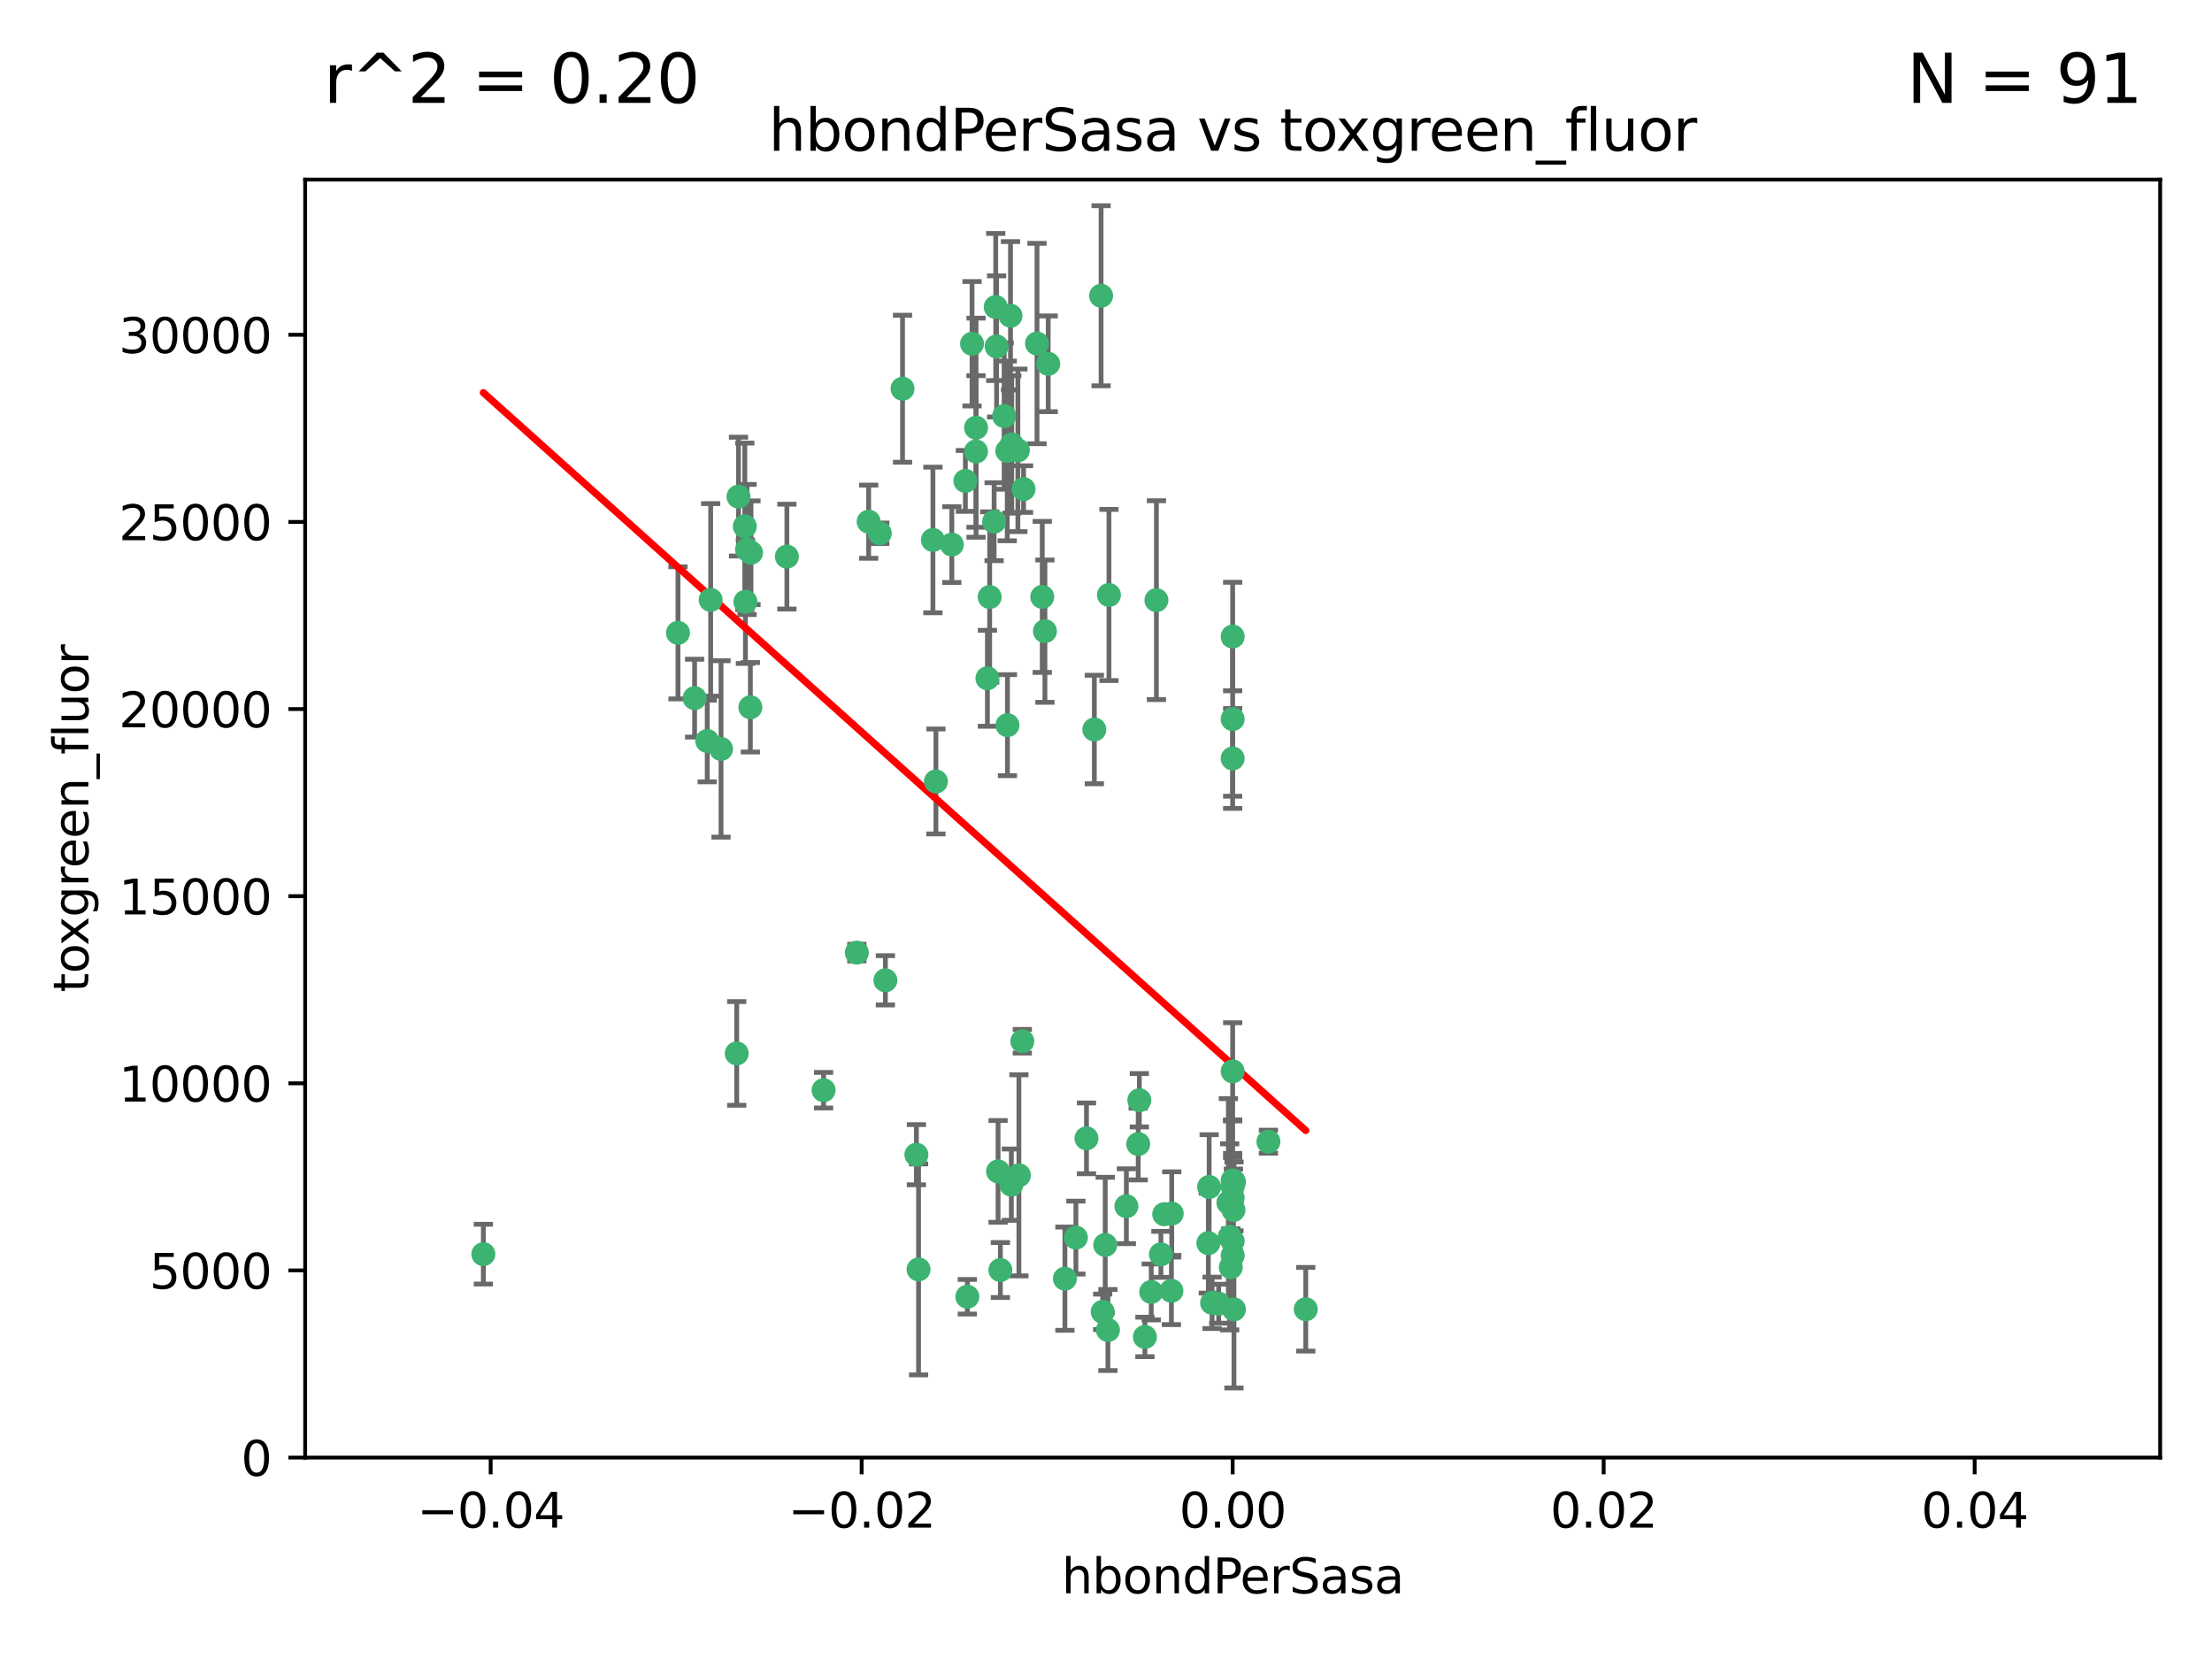 <?xml version="1.0" encoding="utf-8" standalone="no"?>
<!DOCTYPE svg PUBLIC "-//W3C//DTD SVG 1.1//EN"
  "http://www.w3.org/Graphics/SVG/1.1/DTD/svg11.dtd">
<svg xmlns:xlink="http://www.w3.org/1999/xlink" width="460.8pt" height="345.6pt" viewBox="0 0 460.8 345.6" xmlns="http://www.w3.org/2000/svg" version="1.1">
 <defs>
  <style type="text/css">*{stroke-linejoin: round; stroke-linecap: butt}</style>
 </defs>
 <g id="figure_1">
  <g id="patch_1">
   <path d="M 0 345.6 
L 460.8 345.6 
L 460.8 0 
L 0 0 
z
" style="fill: #ffffff"/>
  </g>
  <g id="axes_1">
   <g id="patch_2">
    <path d="M 63.571 303.64 
L 450 303.64 
L 450 37.411 
L 63.571 37.411 
z
" style="fill: #ffffff"/>
   </g>
   <g id="PathCollection_1">
    <defs>
     <path id="m2053c31896" d="M 0 1.118 
C 0.297 1.118 0.581 1 0.791 0.791 
C 1 0.581 1.118 0.297 1.118 0 
C 1.118 -0.297 1 -0.581 0.791 -0.791 
C 0.581 -1 0.297 -1.118 0 -1.118 
C -0.297 -1.118 -0.581 -1 -0.791 -0.791 
C -1 -0.581 -1.118 -0.297 -1.118 0 
C -1.118 0.297 -1 0.581 -0.791 0.791 
C -0.581 1 -0.297 1.118 0 1.118 
z
" style="stroke: #3cb371"/>
    </defs>
    <g clip-path="url(#p7e288fb898)">
     <use xlink:href="#m2053c31896" x="207.091" y="108.677" style="fill: #3cb371; stroke: #3cb371"/>
     <use xlink:href="#m2053c31896" x="216.026" y="71.562" style="fill: #3cb371; stroke: #3cb371"/>
     <use xlink:href="#m2053c31896" x="209.184" y="86.676" style="fill: #3cb371; stroke: #3cb371"/>
     <use xlink:href="#m2053c31896" x="217.677" y="131.48" style="fill: #3cb371; stroke: #3cb371"/>
     <use xlink:href="#m2053c31896" x="155.626" y="114.467" style="fill: #3cb371; stroke: #3cb371"/>
     <use xlink:href="#m2053c31896" x="203.329" y="89.097" style="fill: #3cb371; stroke: #3cb371"/>
     <use xlink:href="#m2053c31896" x="180.96" y="108.676" style="fill: #3cb371; stroke: #3cb371"/>
     <use xlink:href="#m2053c31896" x="188.017" y="80.98" style="fill: #3cb371; stroke: #3cb371"/>
     <use xlink:href="#m2053c31896" x="100.691" y="261.259" style="fill: #3cb371; stroke: #3cb371"/>
     <use xlink:href="#m2053c31896" x="218.359" y="75.786" style="fill: #3cb371; stroke: #3cb371"/>
     <use xlink:href="#m2053c31896" x="155.286" y="125.356" style="fill: #3cb371; stroke: #3cb371"/>
     <use xlink:href="#m2053c31896" x="207.613" y="72.167" style="fill: #3cb371; stroke: #3cb371"/>
     <use xlink:href="#m2053c31896" x="203.319" y="94.046" style="fill: #3cb371; stroke: #3cb371"/>
     <use xlink:href="#m2053c31896" x="210.508" y="65.773" style="fill: #3cb371; stroke: #3cb371"/>
     <use xlink:href="#m2053c31896" x="150.202" y="156.019" style="fill: #3cb371; stroke: #3cb371"/>
     <use xlink:href="#m2053c31896" x="156.315" y="147.335" style="fill: #3cb371; stroke: #3cb371"/>
     <use xlink:href="#m2053c31896" x="148.044" y="124.965" style="fill: #3cb371; stroke: #3cb371"/>
     <use xlink:href="#m2053c31896" x="198.284" y="113.441" style="fill: #3cb371; stroke: #3cb371"/>
     <use xlink:href="#m2053c31896" x="209.828" y="93.933" style="fill: #3cb371; stroke: #3cb371"/>
     <use xlink:href="#m2053c31896" x="163.922" y="115.953" style="fill: #3cb371; stroke: #3cb371"/>
     <use xlink:href="#m2053c31896" x="155.154" y="109.646" style="fill: #3cb371; stroke: #3cb371"/>
     <use xlink:href="#m2053c31896" x="153.844" y="103.453" style="fill: #3cb371; stroke: #3cb371"/>
     <use xlink:href="#m2053c31896" x="153.471" y="219.448" style="fill: #3cb371; stroke: #3cb371"/>
     <use xlink:href="#m2053c31896" x="212.043" y="93.812" style="fill: #3cb371; stroke: #3cb371"/>
     <use xlink:href="#m2053c31896" x="206.164" y="124.367" style="fill: #3cb371; stroke: #3cb371"/>
     <use xlink:href="#m2053c31896" x="201.107" y="100.184" style="fill: #3cb371; stroke: #3cb371"/>
     <use xlink:href="#m2053c31896" x="210.768" y="92.588" style="fill: #3cb371; stroke: #3cb371"/>
     <use xlink:href="#m2053c31896" x="241.838" y="261.303" style="fill: #3cb371; stroke: #3cb371"/>
     <use xlink:href="#m2053c31896" x="147.329" y="154.361" style="fill: #3cb371; stroke: #3cb371"/>
     <use xlink:href="#m2053c31896" x="264.233" y="237.833" style="fill: #3cb371; stroke: #3cb371"/>
     <use xlink:href="#m2053c31896" x="212.255" y="244.844" style="fill: #3cb371; stroke: #3cb371"/>
     <use xlink:href="#m2053c31896" x="213.226" y="101.886" style="fill: #3cb371; stroke: #3cb371"/>
     <use xlink:href="#m2053c31896" x="217.118" y="124.337" style="fill: #3cb371; stroke: #3cb371"/>
     <use xlink:href="#m2053c31896" x="207.427" y="63.953" style="fill: #3cb371; stroke: #3cb371"/>
     <use xlink:href="#m2053c31896" x="202.496" y="71.61" style="fill: #3cb371; stroke: #3cb371"/>
     <use xlink:href="#m2053c31896" x="209.868" y="151.067" style="fill: #3cb371; stroke: #3cb371"/>
     <use xlink:href="#m2053c31896" x="184.442" y="204.22" style="fill: #3cb371; stroke: #3cb371"/>
     <use xlink:href="#m2053c31896" x="210.682" y="246.787" style="fill: #3cb371; stroke: #3cb371"/>
     <use xlink:href="#m2053c31896" x="207.916" y="244.026" style="fill: #3cb371; stroke: #3cb371"/>
     <use xlink:href="#m2053c31896" x="183.273" y="111.087" style="fill: #3cb371; stroke: #3cb371"/>
     <use xlink:href="#m2053c31896" x="205.698" y="141.297" style="fill: #3cb371; stroke: #3cb371"/>
     <use xlink:href="#m2053c31896" x="194.344" y="112.487" style="fill: #3cb371; stroke: #3cb371"/>
     <use xlink:href="#m2053c31896" x="229.376" y="61.614" style="fill: #3cb371; stroke: #3cb371"/>
     <use xlink:href="#m2053c31896" x="194.968" y="162.792" style="fill: #3cb371; stroke: #3cb371"/>
     <use xlink:href="#m2053c31896" x="201.512" y="270.13" style="fill: #3cb371; stroke: #3cb371"/>
     <use xlink:href="#m2053c31896" x="244.095" y="252.814" style="fill: #3cb371; stroke: #3cb371"/>
     <use xlink:href="#m2053c31896" x="144.699" y="145.439" style="fill: #3cb371; stroke: #3cb371"/>
     <use xlink:href="#m2053c31896" x="251.887" y="247.267" style="fill: #3cb371; stroke: #3cb371"/>
     <use xlink:href="#m2053c31896" x="141.236" y="131.829" style="fill: #3cb371; stroke: #3cb371"/>
     <use xlink:href="#m2053c31896" x="242.524" y="252.941" style="fill: #3cb371; stroke: #3cb371"/>
     <use xlink:href="#m2053c31896" x="230.238" y="259.35" style="fill: #3cb371; stroke: #3cb371"/>
     <use xlink:href="#m2053c31896" x="190.904" y="240.543" style="fill: #3cb371; stroke: #3cb371"/>
     <use xlink:href="#m2053c31896" x="256.786" y="132.603" style="fill: #3cb371; stroke: #3cb371"/>
     <use xlink:href="#m2053c31896" x="208.395" y="264.57" style="fill: #3cb371; stroke: #3cb371"/>
     <use xlink:href="#m2053c31896" x="237.346" y="229.198" style="fill: #3cb371; stroke: #3cb371"/>
     <use xlink:href="#m2053c31896" x="252.503" y="271.4" style="fill: #3cb371; stroke: #3cb371"/>
     <use xlink:href="#m2053c31896" x="256.948" y="252.059" style="fill: #3cb371; stroke: #3cb371"/>
     <use xlink:href="#m2053c31896" x="256.786" y="247.195" style="fill: #3cb371; stroke: #3cb371"/>
     <use xlink:href="#m2053c31896" x="244.027" y="268.906" style="fill: #3cb371; stroke: #3cb371"/>
     <use xlink:href="#m2053c31896" x="256.397" y="263.993" style="fill: #3cb371; stroke: #3cb371"/>
     <use xlink:href="#m2053c31896" x="156.447" y="115.142" style="fill: #3cb371; stroke: #3cb371"/>
     <use xlink:href="#m2053c31896" x="238.508" y="278.508" style="fill: #3cb371; stroke: #3cb371"/>
     <use xlink:href="#m2053c31896" x="234.644" y="251.277" style="fill: #3cb371; stroke: #3cb371"/>
     <use xlink:href="#m2053c31896" x="253.875" y="271.584" style="fill: #3cb371; stroke: #3cb371"/>
     <use xlink:href="#m2053c31896" x="229.709" y="273.278" style="fill: #3cb371; stroke: #3cb371"/>
     <use xlink:href="#m2053c31896" x="191.354" y="264.442" style="fill: #3cb371; stroke: #3cb371"/>
     <use xlink:href="#m2053c31896" x="237.113" y="238.323" style="fill: #3cb371; stroke: #3cb371"/>
     <use xlink:href="#m2053c31896" x="226.333" y="237.139" style="fill: #3cb371; stroke: #3cb371"/>
     <use xlink:href="#m2053c31896" x="178.492" y="198.449" style="fill: #3cb371; stroke: #3cb371"/>
     <use xlink:href="#m2053c31896" x="221.839" y="266.371" style="fill: #3cb371; stroke: #3cb371"/>
     <use xlink:href="#m2053c31896" x="230.801" y="277.063" style="fill: #3cb371; stroke: #3cb371"/>
     <use xlink:href="#m2053c31896" x="212.966" y="216.908" style="fill: #3cb371; stroke: #3cb371"/>
     <use xlink:href="#m2053c31896" x="227.97" y="151.97" style="fill: #3cb371; stroke: #3cb371"/>
     <use xlink:href="#m2053c31896" x="256.786" y="258.565" style="fill: #3cb371; stroke: #3cb371"/>
     <use xlink:href="#m2053c31896" x="224.129" y="257.812" style="fill: #3cb371; stroke: #3cb371"/>
     <use xlink:href="#m2053c31896" x="240.902" y="125.024" style="fill: #3cb371; stroke: #3cb371"/>
     <use xlink:href="#m2053c31896" x="257.056" y="272.768" style="fill: #3cb371; stroke: #3cb371"/>
     <use xlink:href="#m2053c31896" x="256.786" y="223.176" style="fill: #3cb371; stroke: #3cb371"/>
     <use xlink:href="#m2053c31896" x="256.159" y="257.661" style="fill: #3cb371; stroke: #3cb371"/>
     <use xlink:href="#m2053c31896" x="256.786" y="149.795" style="fill: #3cb371; stroke: #3cb371"/>
     <use xlink:href="#m2053c31896" x="239.822" y="269.137" style="fill: #3cb371; stroke: #3cb371"/>
     <use xlink:href="#m2053c31896" x="256.786" y="261.551" style="fill: #3cb371; stroke: #3cb371"/>
     <use xlink:href="#m2053c31896" x="272.013" y="272.741" style="fill: #3cb371; stroke: #3cb371"/>
     <use xlink:href="#m2053c31896" x="231.015" y="123.943" style="fill: #3cb371; stroke: #3cb371"/>
     <use xlink:href="#m2053c31896" x="251.718" y="258.966" style="fill: #3cb371; stroke: #3cb371"/>
     <use xlink:href="#m2053c31896" x="256.786" y="245.892" style="fill: #3cb371; stroke: #3cb371"/>
     <use xlink:href="#m2053c31896" x="257.069" y="246.204" style="fill: #3cb371; stroke: #3cb371"/>
     <use xlink:href="#m2053c31896" x="171.569" y="227.107" style="fill: #3cb371; stroke: #3cb371"/>
     <use xlink:href="#m2053c31896" x="256.786" y="157.999" style="fill: #3cb371; stroke: #3cb371"/>
     <use xlink:href="#m2053c31896" x="255.894" y="250.544" style="fill: #3cb371; stroke: #3cb371"/>
     <use xlink:href="#m2053c31896" x="256.786" y="249.505" style="fill: #3cb371; stroke: #3cb371"/>
    </g>
   </g>
   <g id="matplotlib.axis_1">
    <g id="xtick_1">
     <g id="line2d_1">
      <defs>
       <path id="mcc692954cc" d="M 0 0 
L 0 3.5 
" style="stroke: #000000; stroke-width: 0.8"/>
      </defs>
      <g>
       <use xlink:href="#mcc692954cc" x="102.214" y="303.64" style="stroke: #000000; stroke-width: 0.8"/>
      </g>
     </g>
     <g id="text_1">
      <!-- −0.04 -->
      <g transform="translate(86.891 318.238)scale(0.1 -0.1)">
       <defs>
        <path id="DejaVuSans-2212" d="M 678 2272 
L 4684 2272 
L 4684 1741 
L 678 1741 
L 678 2272 
z
" transform="scale(0.016)"/>
        <path id="DejaVuSans-30" d="M 2034 4250 
Q 1547 4250 1301 3770 
Q 1056 3291 1056 2328 
Q 1056 1369 1301 889 
Q 1547 409 2034 409 
Q 2525 409 2770 889 
Q 3016 1369 3016 2328 
Q 3016 3291 2770 3770 
Q 2525 4250 2034 4250 
z
M 2034 4750 
Q 2819 4750 3233 4129 
Q 3647 3509 3647 2328 
Q 3647 1150 3233 529 
Q 2819 -91 2034 -91 
Q 1250 -91 836 529 
Q 422 1150 422 2328 
Q 422 3509 836 4129 
Q 1250 4750 2034 4750 
z
" transform="scale(0.016)"/>
        <path id="DejaVuSans-2e" d="M 684 794 
L 1344 794 
L 1344 0 
L 684 0 
L 684 794 
z
" transform="scale(0.016)"/>
        <path id="DejaVuSans-34" d="M 2419 4116 
L 825 1625 
L 2419 1625 
L 2419 4116 
z
M 2253 4666 
L 3047 4666 
L 3047 1625 
L 3713 1625 
L 3713 1100 
L 3047 1100 
L 3047 0 
L 2419 0 
L 2419 1100 
L 313 1100 
L 313 1709 
L 2253 4666 
z
" transform="scale(0.016)"/>
       </defs>
       <use xlink:href="#DejaVuSans-2212"/>
       <use xlink:href="#DejaVuSans-30" x="83.789"/>
       <use xlink:href="#DejaVuSans-2e" x="147.412"/>
       <use xlink:href="#DejaVuSans-30" x="179.199"/>
       <use xlink:href="#DejaVuSans-34" x="242.822"/>
      </g>
     </g>
    </g>
    <g id="xtick_2">
     <g id="line2d_2">
      <g>
       <use xlink:href="#mcc692954cc" x="179.5" y="303.64" style="stroke: #000000; stroke-width: 0.8"/>
      </g>
     </g>
     <g id="text_2">
      <!-- −0.02 -->
      <g transform="translate(164.177 318.238)scale(0.1 -0.1)">
       <defs>
        <path id="DejaVuSans-32" d="M 1228 531 
L 3431 531 
L 3431 0 
L 469 0 
L 469 531 
Q 828 903 1448 1529 
Q 2069 2156 2228 2338 
Q 2531 2678 2651 2914 
Q 2772 3150 2772 3378 
Q 2772 3750 2511 3984 
Q 2250 4219 1831 4219 
Q 1534 4219 1204 4116 
Q 875 4013 500 3803 
L 500 4441 
Q 881 4594 1212 4672 
Q 1544 4750 1819 4750 
Q 2544 4750 2975 4387 
Q 3406 4025 3406 3419 
Q 3406 3131 3298 2873 
Q 3191 2616 2906 2266 
Q 2828 2175 2409 1742 
Q 1991 1309 1228 531 
z
" transform="scale(0.016)"/>
       </defs>
       <use xlink:href="#DejaVuSans-2212"/>
       <use xlink:href="#DejaVuSans-30" x="83.789"/>
       <use xlink:href="#DejaVuSans-2e" x="147.412"/>
       <use xlink:href="#DejaVuSans-30" x="179.199"/>
       <use xlink:href="#DejaVuSans-32" x="242.822"/>
      </g>
     </g>
    </g>
    <g id="xtick_3">
     <g id="line2d_3">
      <g>
       <use xlink:href="#mcc692954cc" x="256.786" y="303.64" style="stroke: #000000; stroke-width: 0.8"/>
      </g>
     </g>
     <g id="text_3">
      <!-- 0.00 -->
      <g transform="translate(245.653 318.238)scale(0.1 -0.1)">
       <use xlink:href="#DejaVuSans-30"/>
       <use xlink:href="#DejaVuSans-2e" x="63.623"/>
       <use xlink:href="#DejaVuSans-30" x="95.41"/>
       <use xlink:href="#DejaVuSans-30" x="159.033"/>
      </g>
     </g>
    </g>
    <g id="xtick_4">
     <g id="line2d_4">
      <g>
       <use xlink:href="#mcc692954cc" x="334.071" y="303.64" style="stroke: #000000; stroke-width: 0.8"/>
      </g>
     </g>
     <g id="text_4">
      <!-- 0.02 -->
      <g transform="translate(322.939 318.238)scale(0.1 -0.1)">
       <use xlink:href="#DejaVuSans-30"/>
       <use xlink:href="#DejaVuSans-2e" x="63.623"/>
       <use xlink:href="#DejaVuSans-30" x="95.41"/>
       <use xlink:href="#DejaVuSans-32" x="159.033"/>
      </g>
     </g>
    </g>
    <g id="xtick_5">
     <g id="line2d_5">
      <g>
       <use xlink:href="#mcc692954cc" x="411.357" y="303.64" style="stroke: #000000; stroke-width: 0.8"/>
      </g>
     </g>
     <g id="text_5">
      <!-- 0.04 -->
      <g transform="translate(400.224 318.238)scale(0.1 -0.1)">
       <use xlink:href="#DejaVuSans-30"/>
       <use xlink:href="#DejaVuSans-2e" x="63.623"/>
       <use xlink:href="#DejaVuSans-30" x="95.41"/>
       <use xlink:href="#DejaVuSans-34" x="159.033"/>
      </g>
     </g>
    </g>
    <g id="text_6">
     <!-- hbondPerSasa -->
     <g transform="translate(221.168 331.917)scale(0.1 -0.1)">
      <defs>
       <path id="DejaVuSans-68" d="M 3513 2113 
L 3513 0 
L 2938 0 
L 2938 2094 
Q 2938 2591 2744 2837 
Q 2550 3084 2163 3084 
Q 1697 3084 1428 2787 
Q 1159 2491 1159 1978 
L 1159 0 
L 581 0 
L 581 4863 
L 1159 4863 
L 1159 2956 
Q 1366 3272 1645 3428 
Q 1925 3584 2291 3584 
Q 2894 3584 3203 3211 
Q 3513 2838 3513 2113 
z
" transform="scale(0.016)"/>
       <path id="DejaVuSans-62" d="M 3116 1747 
Q 3116 2381 2855 2742 
Q 2594 3103 2138 3103 
Q 1681 3103 1420 2742 
Q 1159 2381 1159 1747 
Q 1159 1113 1420 752 
Q 1681 391 2138 391 
Q 2594 391 2855 752 
Q 3116 1113 3116 1747 
z
M 1159 2969 
Q 1341 3281 1617 3432 
Q 1894 3584 2278 3584 
Q 2916 3584 3314 3078 
Q 3713 2572 3713 1747 
Q 3713 922 3314 415 
Q 2916 -91 2278 -91 
Q 1894 -91 1617 61 
Q 1341 213 1159 525 
L 1159 0 
L 581 0 
L 581 4863 
L 1159 4863 
L 1159 2969 
z
" transform="scale(0.016)"/>
       <path id="DejaVuSans-6f" d="M 1959 3097 
Q 1497 3097 1228 2736 
Q 959 2375 959 1747 
Q 959 1119 1226 758 
Q 1494 397 1959 397 
Q 2419 397 2687 759 
Q 2956 1122 2956 1747 
Q 2956 2369 2687 2733 
Q 2419 3097 1959 3097 
z
M 1959 3584 
Q 2709 3584 3137 3096 
Q 3566 2609 3566 1747 
Q 3566 888 3137 398 
Q 2709 -91 1959 -91 
Q 1206 -91 779 398 
Q 353 888 353 1747 
Q 353 2609 779 3096 
Q 1206 3584 1959 3584 
z
" transform="scale(0.016)"/>
       <path id="DejaVuSans-6e" d="M 3513 2113 
L 3513 0 
L 2938 0 
L 2938 2094 
Q 2938 2591 2744 2837 
Q 2550 3084 2163 3084 
Q 1697 3084 1428 2787 
Q 1159 2491 1159 1978 
L 1159 0 
L 581 0 
L 581 3500 
L 1159 3500 
L 1159 2956 
Q 1366 3272 1645 3428 
Q 1925 3584 2291 3584 
Q 2894 3584 3203 3211 
Q 3513 2838 3513 2113 
z
" transform="scale(0.016)"/>
       <path id="DejaVuSans-64" d="M 2906 2969 
L 2906 4863 
L 3481 4863 
L 3481 0 
L 2906 0 
L 2906 525 
Q 2725 213 2448 61 
Q 2172 -91 1784 -91 
Q 1150 -91 751 415 
Q 353 922 353 1747 
Q 353 2572 751 3078 
Q 1150 3584 1784 3584 
Q 2172 3584 2448 3432 
Q 2725 3281 2906 2969 
z
M 947 1747 
Q 947 1113 1208 752 
Q 1469 391 1925 391 
Q 2381 391 2643 752 
Q 2906 1113 2906 1747 
Q 2906 2381 2643 2742 
Q 2381 3103 1925 3103 
Q 1469 3103 1208 2742 
Q 947 2381 947 1747 
z
" transform="scale(0.016)"/>
       <path id="DejaVuSans-50" d="M 1259 4147 
L 1259 2394 
L 2053 2394 
Q 2494 2394 2734 2622 
Q 2975 2850 2975 3272 
Q 2975 3691 2734 3919 
Q 2494 4147 2053 4147 
L 1259 4147 
z
M 628 4666 
L 2053 4666 
Q 2838 4666 3239 4311 
Q 3641 3956 3641 3272 
Q 3641 2581 3239 2228 
Q 2838 1875 2053 1875 
L 1259 1875 
L 1259 0 
L 628 0 
L 628 4666 
z
" transform="scale(0.016)"/>
       <path id="DejaVuSans-65" d="M 3597 1894 
L 3597 1613 
L 953 1613 
Q 991 1019 1311 708 
Q 1631 397 2203 397 
Q 2534 397 2845 478 
Q 3156 559 3463 722 
L 3463 178 
Q 3153 47 2828 -22 
Q 2503 -91 2169 -91 
Q 1331 -91 842 396 
Q 353 884 353 1716 
Q 353 2575 817 3079 
Q 1281 3584 2069 3584 
Q 2775 3584 3186 3129 
Q 3597 2675 3597 1894 
z
M 3022 2063 
Q 3016 2534 2758 2815 
Q 2500 3097 2075 3097 
Q 1594 3097 1305 2825 
Q 1016 2553 972 2059 
L 3022 2063 
z
" transform="scale(0.016)"/>
       <path id="DejaVuSans-72" d="M 2631 2963 
Q 2534 3019 2420 3045 
Q 2306 3072 2169 3072 
Q 1681 3072 1420 2755 
Q 1159 2438 1159 1844 
L 1159 0 
L 581 0 
L 581 3500 
L 1159 3500 
L 1159 2956 
Q 1341 3275 1631 3429 
Q 1922 3584 2338 3584 
Q 2397 3584 2469 3576 
Q 2541 3569 2628 3553 
L 2631 2963 
z
" transform="scale(0.016)"/>
       <path id="DejaVuSans-53" d="M 3425 4513 
L 3425 3897 
Q 3066 4069 2747 4153 
Q 2428 4238 2131 4238 
Q 1616 4238 1336 4038 
Q 1056 3838 1056 3469 
Q 1056 3159 1242 3001 
Q 1428 2844 1947 2747 
L 2328 2669 
Q 3034 2534 3370 2195 
Q 3706 1856 3706 1288 
Q 3706 609 3251 259 
Q 2797 -91 1919 -91 
Q 1588 -91 1214 -16 
Q 841 59 441 206 
L 441 856 
Q 825 641 1194 531 
Q 1563 422 1919 422 
Q 2459 422 2753 634 
Q 3047 847 3047 1241 
Q 3047 1584 2836 1778 
Q 2625 1972 2144 2069 
L 1759 2144 
Q 1053 2284 737 2584 
Q 422 2884 422 3419 
Q 422 4038 858 4394 
Q 1294 4750 2059 4750 
Q 2388 4750 2728 4690 
Q 3069 4631 3425 4513 
z
" transform="scale(0.016)"/>
       <path id="DejaVuSans-61" d="M 2194 1759 
Q 1497 1759 1228 1600 
Q 959 1441 959 1056 
Q 959 750 1161 570 
Q 1363 391 1709 391 
Q 2188 391 2477 730 
Q 2766 1069 2766 1631 
L 2766 1759 
L 2194 1759 
z
M 3341 1997 
L 3341 0 
L 2766 0 
L 2766 531 
Q 2569 213 2275 61 
Q 1981 -91 1556 -91 
Q 1019 -91 701 211 
Q 384 513 384 1019 
Q 384 1609 779 1909 
Q 1175 2209 1959 2209 
L 2766 2209 
L 2766 2266 
Q 2766 2663 2505 2880 
Q 2244 3097 1772 3097 
Q 1472 3097 1187 3025 
Q 903 2953 641 2809 
L 641 3341 
Q 956 3463 1253 3523 
Q 1550 3584 1831 3584 
Q 2591 3584 2966 3190 
Q 3341 2797 3341 1997 
z
" transform="scale(0.016)"/>
       <path id="DejaVuSans-73" d="M 2834 3397 
L 2834 2853 
Q 2591 2978 2328 3040 
Q 2066 3103 1784 3103 
Q 1356 3103 1142 2972 
Q 928 2841 928 2578 
Q 928 2378 1081 2264 
Q 1234 2150 1697 2047 
L 1894 2003 
Q 2506 1872 2764 1633 
Q 3022 1394 3022 966 
Q 3022 478 2636 193 
Q 2250 -91 1575 -91 
Q 1294 -91 989 -36 
Q 684 19 347 128 
L 347 722 
Q 666 556 975 473 
Q 1284 391 1588 391 
Q 1994 391 2212 530 
Q 2431 669 2431 922 
Q 2431 1156 2273 1281 
Q 2116 1406 1581 1522 
L 1381 1569 
Q 847 1681 609 1914 
Q 372 2147 372 2553 
Q 372 3047 722 3315 
Q 1072 3584 1716 3584 
Q 2034 3584 2315 3537 
Q 2597 3491 2834 3397 
z
" transform="scale(0.016)"/>
      </defs>
      <use xlink:href="#DejaVuSans-68"/>
      <use xlink:href="#DejaVuSans-62" x="63.379"/>
      <use xlink:href="#DejaVuSans-6f" x="126.855"/>
      <use xlink:href="#DejaVuSans-6e" x="188.037"/>
      <use xlink:href="#DejaVuSans-64" x="251.416"/>
      <use xlink:href="#DejaVuSans-50" x="314.893"/>
      <use xlink:href="#DejaVuSans-65" x="371.57"/>
      <use xlink:href="#DejaVuSans-72" x="433.094"/>
      <use xlink:href="#DejaVuSans-53" x="474.207"/>
      <use xlink:href="#DejaVuSans-61" x="537.684"/>
      <use xlink:href="#DejaVuSans-73" x="598.963"/>
      <use xlink:href="#DejaVuSans-61" x="651.062"/>
     </g>
    </g>
   </g>
   <g id="matplotlib.axis_2">
    <g id="ytick_1">
     <g id="line2d_6">
      <defs>
       <path id="m25c4dccd61" d="M 0 0 
L -3.5 0 
" style="stroke: #000000; stroke-width: 0.8"/>
      </defs>
      <g>
       <use xlink:href="#m25c4dccd61" x="63.571" y="303.64" style="stroke: #000000; stroke-width: 0.8"/>
      </g>
     </g>
     <g id="text_7">
      <!-- 0 -->
      <g transform="translate(50.209 307.439)scale(0.1 -0.1)">
       <use xlink:href="#DejaVuSans-30"/>
      </g>
     </g>
    </g>
    <g id="ytick_2">
     <g id="line2d_7">
      <g>
       <use xlink:href="#m25c4dccd61" x="63.571" y="264.657" style="stroke: #000000; stroke-width: 0.8"/>
      </g>
     </g>
     <g id="text_8">
      <!-- 5000 -->
      <g transform="translate(31.121 268.457)scale(0.1 -0.1)">
       <defs>
        <path id="DejaVuSans-35" d="M 691 4666 
L 3169 4666 
L 3169 4134 
L 1269 4134 
L 1269 2991 
Q 1406 3038 1543 3061 
Q 1681 3084 1819 3084 
Q 2600 3084 3056 2656 
Q 3513 2228 3513 1497 
Q 3513 744 3044 326 
Q 2575 -91 1722 -91 
Q 1428 -91 1123 -41 
Q 819 9 494 109 
L 494 744 
Q 775 591 1075 516 
Q 1375 441 1709 441 
Q 2250 441 2565 725 
Q 2881 1009 2881 1497 
Q 2881 1984 2565 2268 
Q 2250 2553 1709 2553 
Q 1456 2553 1204 2497 
Q 953 2441 691 2322 
L 691 4666 
z
" transform="scale(0.016)"/>
       </defs>
       <use xlink:href="#DejaVuSans-35"/>
       <use xlink:href="#DejaVuSans-30" x="63.623"/>
       <use xlink:href="#DejaVuSans-30" x="127.246"/>
       <use xlink:href="#DejaVuSans-30" x="190.869"/>
      </g>
     </g>
    </g>
    <g id="ytick_3">
     <g id="line2d_8">
      <g>
       <use xlink:href="#m25c4dccd61" x="63.571" y="225.675" style="stroke: #000000; stroke-width: 0.8"/>
      </g>
     </g>
     <g id="text_9">
      <!-- 10000 -->
      <g transform="translate(24.759 229.474)scale(0.1 -0.1)">
       <defs>
        <path id="DejaVuSans-31" d="M 794 531 
L 1825 531 
L 1825 4091 
L 703 3866 
L 703 4441 
L 1819 4666 
L 2450 4666 
L 2450 531 
L 3481 531 
L 3481 0 
L 794 0 
L 794 531 
z
" transform="scale(0.016)"/>
       </defs>
       <use xlink:href="#DejaVuSans-31"/>
       <use xlink:href="#DejaVuSans-30" x="63.623"/>
       <use xlink:href="#DejaVuSans-30" x="127.246"/>
       <use xlink:href="#DejaVuSans-30" x="190.869"/>
       <use xlink:href="#DejaVuSans-30" x="254.492"/>
      </g>
     </g>
    </g>
    <g id="ytick_4">
     <g id="line2d_9">
      <g>
       <use xlink:href="#m25c4dccd61" x="63.571" y="186.692" style="stroke: #000000; stroke-width: 0.8"/>
      </g>
     </g>
     <g id="text_10">
      <!-- 15000 -->
      <g transform="translate(24.759 190.492)scale(0.1 -0.1)">
       <use xlink:href="#DejaVuSans-31"/>
       <use xlink:href="#DejaVuSans-35" x="63.623"/>
       <use xlink:href="#DejaVuSans-30" x="127.246"/>
       <use xlink:href="#DejaVuSans-30" x="190.869"/>
       <use xlink:href="#DejaVuSans-30" x="254.492"/>
      </g>
     </g>
    </g>
    <g id="ytick_5">
     <g id="line2d_10">
      <g>
       <use xlink:href="#m25c4dccd61" x="63.571" y="147.71" style="stroke: #000000; stroke-width: 0.8"/>
      </g>
     </g>
     <g id="text_11">
      <!-- 20000 -->
      <g transform="translate(24.759 151.509)scale(0.1 -0.1)">
       <use xlink:href="#DejaVuSans-32"/>
       <use xlink:href="#DejaVuSans-30" x="63.623"/>
       <use xlink:href="#DejaVuSans-30" x="127.246"/>
       <use xlink:href="#DejaVuSans-30" x="190.869"/>
       <use xlink:href="#DejaVuSans-30" x="254.492"/>
      </g>
     </g>
    </g>
    <g id="ytick_6">
     <g id="line2d_11">
      <g>
       <use xlink:href="#m25c4dccd61" x="63.571" y="108.727" style="stroke: #000000; stroke-width: 0.8"/>
      </g>
     </g>
     <g id="text_12">
      <!-- 25000 -->
      <g transform="translate(24.759 112.527)scale(0.1 -0.1)">
       <use xlink:href="#DejaVuSans-32"/>
       <use xlink:href="#DejaVuSans-35" x="63.623"/>
       <use xlink:href="#DejaVuSans-30" x="127.246"/>
       <use xlink:href="#DejaVuSans-30" x="190.869"/>
       <use xlink:href="#DejaVuSans-30" x="254.492"/>
      </g>
     </g>
    </g>
    <g id="ytick_7">
     <g id="line2d_12">
      <g>
       <use xlink:href="#m25c4dccd61" x="63.571" y="69.745" style="stroke: #000000; stroke-width: 0.8"/>
      </g>
     </g>
     <g id="text_13">
      <!-- 30000 -->
      <g transform="translate(24.759 73.544)scale(0.1 -0.1)">
       <defs>
        <path id="DejaVuSans-33" d="M 2597 2516 
Q 3050 2419 3304 2112 
Q 3559 1806 3559 1356 
Q 3559 666 3084 287 
Q 2609 -91 1734 -91 
Q 1441 -91 1130 -33 
Q 819 25 488 141 
L 488 750 
Q 750 597 1062 519 
Q 1375 441 1716 441 
Q 2309 441 2620 675 
Q 2931 909 2931 1356 
Q 2931 1769 2642 2001 
Q 2353 2234 1838 2234 
L 1294 2234 
L 1294 2753 
L 1863 2753 
Q 2328 2753 2575 2939 
Q 2822 3125 2822 3475 
Q 2822 3834 2567 4026 
Q 2313 4219 1838 4219 
Q 1578 4219 1281 4162 
Q 984 4106 628 3988 
L 628 4550 
Q 988 4650 1302 4700 
Q 1616 4750 1894 4750 
Q 2613 4750 3031 4423 
Q 3450 4097 3450 3541 
Q 3450 3153 3228 2886 
Q 3006 2619 2597 2516 
z
" transform="scale(0.016)"/>
       </defs>
       <use xlink:href="#DejaVuSans-33"/>
       <use xlink:href="#DejaVuSans-30" x="63.623"/>
       <use xlink:href="#DejaVuSans-30" x="127.246"/>
       <use xlink:href="#DejaVuSans-30" x="190.869"/>
       <use xlink:href="#DejaVuSans-30" x="254.492"/>
      </g>
     </g>
    </g>
    <g id="text_14">
     <!-- toxgreen_fluor -->
     <g transform="translate(18.401 206.72)rotate(-90)scale(0.1 -0.1)">
      <defs>
       <path id="DejaVuSans-74" d="M 1172 4494 
L 1172 3500 
L 2356 3500 
L 2356 3053 
L 1172 3053 
L 1172 1153 
Q 1172 725 1289 603 
Q 1406 481 1766 481 
L 2356 481 
L 2356 0 
L 1766 0 
Q 1100 0 847 248 
Q 594 497 594 1153 
L 594 3053 
L 172 3053 
L 172 3500 
L 594 3500 
L 594 4494 
L 1172 4494 
z
" transform="scale(0.016)"/>
       <path id="DejaVuSans-78" d="M 3513 3500 
L 2247 1797 
L 3578 0 
L 2900 0 
L 1881 1375 
L 863 0 
L 184 0 
L 1544 1831 
L 300 3500 
L 978 3500 
L 1906 2253 
L 2834 3500 
L 3513 3500 
z
" transform="scale(0.016)"/>
       <path id="DejaVuSans-67" d="M 2906 1791 
Q 2906 2416 2648 2759 
Q 2391 3103 1925 3103 
Q 1463 3103 1205 2759 
Q 947 2416 947 1791 
Q 947 1169 1205 825 
Q 1463 481 1925 481 
Q 2391 481 2648 825 
Q 2906 1169 2906 1791 
z
M 3481 434 
Q 3481 -459 3084 -895 
Q 2688 -1331 1869 -1331 
Q 1566 -1331 1297 -1286 
Q 1028 -1241 775 -1147 
L 775 -588 
Q 1028 -725 1275 -790 
Q 1522 -856 1778 -856 
Q 2344 -856 2625 -561 
Q 2906 -266 2906 331 
L 2906 616 
Q 2728 306 2450 153 
Q 2172 0 1784 0 
Q 1141 0 747 490 
Q 353 981 353 1791 
Q 353 2603 747 3093 
Q 1141 3584 1784 3584 
Q 2172 3584 2450 3431 
Q 2728 3278 2906 2969 
L 2906 3500 
L 3481 3500 
L 3481 434 
z
" transform="scale(0.016)"/>
       <path id="DejaVuSans-5f" d="M 3263 -1063 
L 3263 -1509 
L -63 -1509 
L -63 -1063 
L 3263 -1063 
z
" transform="scale(0.016)"/>
       <path id="DejaVuSans-66" d="M 2375 4863 
L 2375 4384 
L 1825 4384 
Q 1516 4384 1395 4259 
Q 1275 4134 1275 3809 
L 1275 3500 
L 2222 3500 
L 2222 3053 
L 1275 3053 
L 1275 0 
L 697 0 
L 697 3053 
L 147 3053 
L 147 3500 
L 697 3500 
L 697 3744 
Q 697 4328 969 4595 
Q 1241 4863 1831 4863 
L 2375 4863 
z
" transform="scale(0.016)"/>
       <path id="DejaVuSans-6c" d="M 603 4863 
L 1178 4863 
L 1178 0 
L 603 0 
L 603 4863 
z
" transform="scale(0.016)"/>
       <path id="DejaVuSans-75" d="M 544 1381 
L 544 3500 
L 1119 3500 
L 1119 1403 
Q 1119 906 1312 657 
Q 1506 409 1894 409 
Q 2359 409 2629 706 
Q 2900 1003 2900 1516 
L 2900 3500 
L 3475 3500 
L 3475 0 
L 2900 0 
L 2900 538 
Q 2691 219 2414 64 
Q 2138 -91 1772 -91 
Q 1169 -91 856 284 
Q 544 659 544 1381 
z
M 1991 3584 
L 1991 3584 
z
" transform="scale(0.016)"/>
      </defs>
      <use xlink:href="#DejaVuSans-74"/>
      <use xlink:href="#DejaVuSans-6f" x="39.209"/>
      <use xlink:href="#DejaVuSans-78" x="97.266"/>
      <use xlink:href="#DejaVuSans-67" x="156.445"/>
      <use xlink:href="#DejaVuSans-72" x="219.922"/>
      <use xlink:href="#DejaVuSans-65" x="258.785"/>
      <use xlink:href="#DejaVuSans-65" x="320.309"/>
      <use xlink:href="#DejaVuSans-6e" x="381.832"/>
      <use xlink:href="#DejaVuSans-5f" x="445.211"/>
      <use xlink:href="#DejaVuSans-66" x="495.211"/>
      <use xlink:href="#DejaVuSans-6c" x="530.416"/>
      <use xlink:href="#DejaVuSans-75" x="558.199"/>
      <use xlink:href="#DejaVuSans-6f" x="621.578"/>
      <use xlink:href="#DejaVuSans-72" x="682.76"/>
     </g>
    </g>
   </g>
   <g id="LineCollection_1">
    <path d="M 207.091 116.797 
L 207.091 100.557 
" clip-path="url(#p7e288fb898)" style="fill: none; stroke: #696969"/>
    <path d="M 216.026 92.434 
L 216.026 50.691 
" clip-path="url(#p7e288fb898)" style="fill: none; stroke: #696969"/>
    <path d="M 209.184 101.908 
L 209.184 71.444 
" clip-path="url(#p7e288fb898)" style="fill: none; stroke: #696969"/>
    <path d="M 217.677 146.307 
L 217.677 116.654 
" clip-path="url(#p7e288fb898)" style="fill: none; stroke: #696969"/>
    <path d="M 155.626 128.017 
L 155.626 100.917 
" clip-path="url(#p7e288fb898)" style="fill: none; stroke: #696969"/>
    <path d="M 203.329 111.917 
L 203.329 66.277 
" clip-path="url(#p7e288fb898)" style="fill: none; stroke: #696969"/>
    <path d="M 180.96 116.296 
L 180.96 101.057 
" clip-path="url(#p7e288fb898)" style="fill: none; stroke: #696969"/>
    <path d="M 188.017 96.292 
L 188.017 65.668 
" clip-path="url(#p7e288fb898)" style="fill: none; stroke: #696969"/>
    <path d="M 100.691 267.49 
L 100.691 255.028 
" clip-path="url(#p7e288fb898)" style="fill: none; stroke: #696969"/>
    <path d="M 218.359 85.756 
L 218.359 65.815 
" clip-path="url(#p7e288fb898)" style="fill: none; stroke: #696969"/>
    <path d="M 155.286 138.211 
L 155.286 112.501 
" clip-path="url(#p7e288fb898)" style="fill: none; stroke: #696969"/>
    <path d="M 207.613 86.871 
L 207.613 57.463 
" clip-path="url(#p7e288fb898)" style="fill: none; stroke: #696969"/>
    <path d="M 203.319 109.836 
L 203.319 78.257 
" clip-path="url(#p7e288fb898)" style="fill: none; stroke: #696969"/>
    <path d="M 210.508 81.223 
L 210.508 50.323 
" clip-path="url(#p7e288fb898)" style="fill: none; stroke: #696969"/>
    <path d="M 150.202 174.39 
L 150.202 137.647 
" clip-path="url(#p7e288fb898)" style="fill: none; stroke: #696969"/>
    <path d="M 156.315 156.65 
L 156.315 138.02 
" clip-path="url(#p7e288fb898)" style="fill: none; stroke: #696969"/>
    <path d="M 148.044 145.018 
L 148.044 104.912 
" clip-path="url(#p7e288fb898)" style="fill: none; stroke: #696969"/>
    <path d="M 198.284 121.337 
L 198.284 105.546 
" clip-path="url(#p7e288fb898)" style="fill: none; stroke: #696969"/>
    <path d="M 209.828 112.649 
L 209.828 75.218 
" clip-path="url(#p7e288fb898)" style="fill: none; stroke: #696969"/>
    <path d="M 163.922 126.872 
L 163.922 105.035 
" clip-path="url(#p7e288fb898)" style="fill: none; stroke: #696969"/>
    <path d="M 155.154 126.988 
L 155.154 92.305 
" clip-path="url(#p7e288fb898)" style="fill: none; stroke: #696969"/>
    <path d="M 153.844 115.826 
L 153.844 91.08 
" clip-path="url(#p7e288fb898)" style="fill: none; stroke: #696969"/>
    <path d="M 153.471 230.25 
L 153.471 208.646 
" clip-path="url(#p7e288fb898)" style="fill: none; stroke: #696969"/>
    <path d="M 212.043 110.745 
L 212.043 76.878 
" clip-path="url(#p7e288fb898)" style="fill: none; stroke: #696969"/>
    <path d="M 206.164 142.114 
L 206.164 106.621 
" clip-path="url(#p7e288fb898)" style="fill: none; stroke: #696969"/>
    <path d="M 201.107 106.525 
L 201.107 93.844 
" clip-path="url(#p7e288fb898)" style="fill: none; stroke: #696969"/>
    <path d="M 210.768 106.902 
L 210.768 78.274 
" clip-path="url(#p7e288fb898)" style="fill: none; stroke: #696969"/>
    <path d="M 241.838 266.097 
L 241.838 256.51 
" clip-path="url(#p7e288fb898)" style="fill: none; stroke: #696969"/>
    <path d="M 147.329 162.872 
L 147.329 145.85 
" clip-path="url(#p7e288fb898)" style="fill: none; stroke: #696969"/>
    <path d="M 264.233 240.234 
L 264.233 235.431 
" clip-path="url(#p7e288fb898)" style="fill: none; stroke: #696969"/>
    <path d="M 212.255 265.789 
L 212.255 223.9 
" clip-path="url(#p7e288fb898)" style="fill: none; stroke: #696969"/>
    <path d="M 213.226 106.741 
L 213.226 97.032 
" clip-path="url(#p7e288fb898)" style="fill: none; stroke: #696969"/>
    <path d="M 217.118 140.07 
L 217.118 108.604 
" clip-path="url(#p7e288fb898)" style="fill: none; stroke: #696969"/>
    <path d="M 207.427 79.275 
L 207.427 48.63 
" clip-path="url(#p7e288fb898)" style="fill: none; stroke: #696969"/>
    <path d="M 202.496 84.576 
L 202.496 58.645 
" clip-path="url(#p7e288fb898)" style="fill: none; stroke: #696969"/>
    <path d="M 209.868 161.588 
L 209.868 140.547 
" clip-path="url(#p7e288fb898)" style="fill: none; stroke: #696969"/>
    <path d="M 184.442 209.352 
L 184.442 199.087 
" clip-path="url(#p7e288fb898)" style="fill: none; stroke: #696969"/>
    <path d="M 210.682 254.215 
L 210.682 239.358 
" clip-path="url(#p7e288fb898)" style="fill: none; stroke: #696969"/>
    <path d="M 207.916 254.626 
L 207.916 233.426 
" clip-path="url(#p7e288fb898)" style="fill: none; stroke: #696969"/>
    <path d="M 183.273 113.226 
L 183.273 108.949 
" clip-path="url(#p7e288fb898)" style="fill: none; stroke: #696969"/>
    <path d="M 205.698 151.291 
L 205.698 131.303 
" clip-path="url(#p7e288fb898)" style="fill: none; stroke: #696969"/>
    <path d="M 194.344 127.655 
L 194.344 97.319 
" clip-path="url(#p7e288fb898)" style="fill: none; stroke: #696969"/>
    <path d="M 229.376 80.373 
L 229.376 42.855 
" clip-path="url(#p7e288fb898)" style="fill: none; stroke: #696969"/>
    <path d="M 194.968 173.718 
L 194.968 151.865 
" clip-path="url(#p7e288fb898)" style="fill: none; stroke: #696969"/>
    <path d="M 201.512 273.73 
L 201.512 266.53 
" clip-path="url(#p7e288fb898)" style="fill: none; stroke: #696969"/>
    <path d="M 244.095 261.522 
L 244.095 244.105 
" clip-path="url(#p7e288fb898)" style="fill: none; stroke: #696969"/>
    <path d="M 144.699 153.546 
L 144.699 137.331 
" clip-path="url(#p7e288fb898)" style="fill: none; stroke: #696969"/>
    <path d="M 251.887 258.157 
L 251.887 236.377 
" clip-path="url(#p7e288fb898)" style="fill: none; stroke: #696969"/>
    <path d="M 141.236 145.591 
L 141.236 118.067 
" clip-path="url(#p7e288fb898)" style="fill: none; stroke: #696969"/>
    <path d="M 242.524 253.603 
L 242.524 252.279 
" clip-path="url(#p7e288fb898)" style="fill: none; stroke: #696969"/>
    <path d="M 230.238 273.451 
L 230.238 245.249 
" clip-path="url(#p7e288fb898)" style="fill: none; stroke: #696969"/>
    <path d="M 190.904 246.81 
L 190.904 234.275 
" clip-path="url(#p7e288fb898)" style="fill: none; stroke: #696969"/>
    <path d="M 256.786 143.904 
L 256.786 121.303 
" clip-path="url(#p7e288fb898)" style="fill: none; stroke: #696969"/>
    <path d="M 208.395 270.294 
L 208.395 258.847 
" clip-path="url(#p7e288fb898)" style="fill: none; stroke: #696969"/>
    <path d="M 237.346 234.763 
L 237.346 223.632 
" clip-path="url(#p7e288fb898)" style="fill: none; stroke: #696969"/>
    <path d="M 252.503 276.759 
L 252.503 266.041 
" clip-path="url(#p7e288fb898)" style="fill: none; stroke: #696969"/>
    <path d="M 256.948 260.585 
L 256.948 243.534 
" clip-path="url(#p7e288fb898)" style="fill: none; stroke: #696969"/>
    <path d="M 256.786 260.88 
L 256.786 233.51 
" clip-path="url(#p7e288fb898)" style="fill: none; stroke: #696969"/>
    <path d="M 244.027 275.94 
L 244.027 261.871 
" clip-path="url(#p7e288fb898)" style="fill: none; stroke: #696969"/>
    <path d="M 256.397 272.003 
L 256.397 255.982 
" clip-path="url(#p7e288fb898)" style="fill: none; stroke: #696969"/>
    <path d="M 156.447 125.941 
L 156.447 104.342 
" clip-path="url(#p7e288fb898)" style="fill: none; stroke: #696969"/>
    <path d="M 238.508 282.62 
L 238.508 274.397 
" clip-path="url(#p7e288fb898)" style="fill: none; stroke: #696969"/>
    <path d="M 234.644 259.072 
L 234.644 243.481 
" clip-path="url(#p7e288fb898)" style="fill: none; stroke: #696969"/>
    <path d="M 253.875 275.64 
L 253.875 267.529 
" clip-path="url(#p7e288fb898)" style="fill: none; stroke: #696969"/>
    <path d="M 229.709 276.97 
L 229.709 269.585 
" clip-path="url(#p7e288fb898)" style="fill: none; stroke: #696969"/>
    <path d="M 191.354 286.412 
L 191.354 242.472 
" clip-path="url(#p7e288fb898)" style="fill: none; stroke: #696969"/>
    <path d="M 237.113 245.797 
L 237.113 230.849 
" clip-path="url(#p7e288fb898)" style="fill: none; stroke: #696969"/>
    <path d="M 226.333 244.511 
L 226.333 229.768 
" clip-path="url(#p7e288fb898)" style="fill: none; stroke: #696969"/>
    <path d="M 178.492 200.192 
L 178.492 196.706 
" clip-path="url(#p7e288fb898)" style="fill: none; stroke: #696969"/>
    <path d="M 221.839 277.129 
L 221.839 255.613 
" clip-path="url(#p7e288fb898)" style="fill: none; stroke: #696969"/>
    <path d="M 230.801 285.505 
L 230.801 268.621 
" clip-path="url(#p7e288fb898)" style="fill: none; stroke: #696969"/>
    <path d="M 212.966 219.374 
L 212.966 214.442 
" clip-path="url(#p7e288fb898)" style="fill: none; stroke: #696969"/>
    <path d="M 227.97 163.271 
L 227.97 140.669 
" clip-path="url(#p7e288fb898)" style="fill: none; stroke: #696969"/>
    <path d="M 256.786 260.625 
L 256.786 256.505 
" clip-path="url(#p7e288fb898)" style="fill: none; stroke: #696969"/>
    <path d="M 224.129 265.41 
L 224.129 250.214 
" clip-path="url(#p7e288fb898)" style="fill: none; stroke: #696969"/>
    <path d="M 240.902 145.735 
L 240.902 104.312 
" clip-path="url(#p7e288fb898)" style="fill: none; stroke: #696969"/>
    <path d="M 257.056 289.135 
L 257.056 256.401 
" clip-path="url(#p7e288fb898)" style="fill: none; stroke: #696969"/>
    <path d="M 256.786 233.292 
L 256.786 213.059 
" clip-path="url(#p7e288fb898)" style="fill: none; stroke: #696969"/>
    <path d="M 256.159 277.044 
L 256.159 238.278 
" clip-path="url(#p7e288fb898)" style="fill: none; stroke: #696969"/>
    <path d="M 256.786 165.867 
L 256.786 133.723 
" clip-path="url(#p7e288fb898)" style="fill: none; stroke: #696969"/>
    <path d="M 239.822 274.956 
L 239.822 263.317 
" clip-path="url(#p7e288fb898)" style="fill: none; stroke: #696969"/>
    <path d="M 256.786 273.286 
L 256.786 249.816 
" clip-path="url(#p7e288fb898)" style="fill: none; stroke: #696969"/>
    <path d="M 272.013 281.454 
L 272.013 264.027 
" clip-path="url(#p7e288fb898)" style="fill: none; stroke: #696969"/>
    <path d="M 231.015 141.769 
L 231.015 106.117 
" clip-path="url(#p7e288fb898)" style="fill: none; stroke: #696969"/>
    <path d="M 251.718 269.373 
L 251.718 248.559 
" clip-path="url(#p7e288fb898)" style="fill: none; stroke: #696969"/>
    <path d="M 256.786 250.663 
L 256.786 241.12 
" clip-path="url(#p7e288fb898)" style="fill: none; stroke: #696969"/>
    <path d="M 257.069 250.348 
L 257.069 242.06 
" clip-path="url(#p7e288fb898)" style="fill: none; stroke: #696969"/>
    <path d="M 171.569 230.811 
L 171.569 223.403 
" clip-path="url(#p7e288fb898)" style="fill: none; stroke: #696969"/>
    <path d="M 256.786 168.403 
L 256.786 147.594 
" clip-path="url(#p7e288fb898)" style="fill: none; stroke: #696969"/>
    <path d="M 255.894 272.215 
L 255.894 228.872 
" clip-path="url(#p7e288fb898)" style="fill: none; stroke: #696969"/>
    <path d="M 256.786 258.71 
L 256.786 240.299 
" clip-path="url(#p7e288fb898)" style="fill: none; stroke: #696969"/>
   </g>
   <g id="line2d_13">
    <defs>
     <path id="m11d95e7430" d="M 2 0 
L -2 -0 
" style="stroke: #696969"/>
    </defs>
    <g clip-path="url(#p7e288fb898)">
     <use xlink:href="#m11d95e7430" x="207.091" y="116.797" style="fill: #696969; stroke: #696969"/>
     <use xlink:href="#m11d95e7430" x="216.026" y="92.434" style="fill: #696969; stroke: #696969"/>
     <use xlink:href="#m11d95e7430" x="209.184" y="101.908" style="fill: #696969; stroke: #696969"/>
     <use xlink:href="#m11d95e7430" x="217.677" y="146.307" style="fill: #696969; stroke: #696969"/>
     <use xlink:href="#m11d95e7430" x="155.626" y="128.017" style="fill: #696969; stroke: #696969"/>
     <use xlink:href="#m11d95e7430" x="203.329" y="111.917" style="fill: #696969; stroke: #696969"/>
     <use xlink:href="#m11d95e7430" x="180.96" y="116.296" style="fill: #696969; stroke: #696969"/>
     <use xlink:href="#m11d95e7430" x="188.017" y="96.292" style="fill: #696969; stroke: #696969"/>
     <use xlink:href="#m11d95e7430" x="100.691" y="267.49" style="fill: #696969; stroke: #696969"/>
     <use xlink:href="#m11d95e7430" x="218.359" y="85.756" style="fill: #696969; stroke: #696969"/>
     <use xlink:href="#m11d95e7430" x="155.286" y="138.211" style="fill: #696969; stroke: #696969"/>
     <use xlink:href="#m11d95e7430" x="207.613" y="86.871" style="fill: #696969; stroke: #696969"/>
     <use xlink:href="#m11d95e7430" x="203.319" y="109.836" style="fill: #696969; stroke: #696969"/>
     <use xlink:href="#m11d95e7430" x="210.508" y="81.223" style="fill: #696969; stroke: #696969"/>
     <use xlink:href="#m11d95e7430" x="150.202" y="174.39" style="fill: #696969; stroke: #696969"/>
     <use xlink:href="#m11d95e7430" x="156.315" y="156.65" style="fill: #696969; stroke: #696969"/>
     <use xlink:href="#m11d95e7430" x="148.044" y="145.018" style="fill: #696969; stroke: #696969"/>
     <use xlink:href="#m11d95e7430" x="198.284" y="121.337" style="fill: #696969; stroke: #696969"/>
     <use xlink:href="#m11d95e7430" x="209.828" y="112.649" style="fill: #696969; stroke: #696969"/>
     <use xlink:href="#m11d95e7430" x="163.922" y="126.872" style="fill: #696969; stroke: #696969"/>
     <use xlink:href="#m11d95e7430" x="155.154" y="126.988" style="fill: #696969; stroke: #696969"/>
     <use xlink:href="#m11d95e7430" x="153.844" y="115.826" style="fill: #696969; stroke: #696969"/>
     <use xlink:href="#m11d95e7430" x="153.471" y="230.25" style="fill: #696969; stroke: #696969"/>
     <use xlink:href="#m11d95e7430" x="212.043" y="110.745" style="fill: #696969; stroke: #696969"/>
     <use xlink:href="#m11d95e7430" x="206.164" y="142.114" style="fill: #696969; stroke: #696969"/>
     <use xlink:href="#m11d95e7430" x="201.107" y="106.525" style="fill: #696969; stroke: #696969"/>
     <use xlink:href="#m11d95e7430" x="210.768" y="106.902" style="fill: #696969; stroke: #696969"/>
     <use xlink:href="#m11d95e7430" x="241.838" y="266.097" style="fill: #696969; stroke: #696969"/>
     <use xlink:href="#m11d95e7430" x="147.329" y="162.872" style="fill: #696969; stroke: #696969"/>
     <use xlink:href="#m11d95e7430" x="264.233" y="240.234" style="fill: #696969; stroke: #696969"/>
     <use xlink:href="#m11d95e7430" x="212.255" y="265.789" style="fill: #696969; stroke: #696969"/>
     <use xlink:href="#m11d95e7430" x="213.226" y="106.741" style="fill: #696969; stroke: #696969"/>
     <use xlink:href="#m11d95e7430" x="217.118" y="140.07" style="fill: #696969; stroke: #696969"/>
     <use xlink:href="#m11d95e7430" x="207.427" y="79.275" style="fill: #696969; stroke: #696969"/>
     <use xlink:href="#m11d95e7430" x="202.496" y="84.576" style="fill: #696969; stroke: #696969"/>
     <use xlink:href="#m11d95e7430" x="209.868" y="161.588" style="fill: #696969; stroke: #696969"/>
     <use xlink:href="#m11d95e7430" x="184.442" y="209.352" style="fill: #696969; stroke: #696969"/>
     <use xlink:href="#m11d95e7430" x="210.682" y="254.215" style="fill: #696969; stroke: #696969"/>
     <use xlink:href="#m11d95e7430" x="207.916" y="254.626" style="fill: #696969; stroke: #696969"/>
     <use xlink:href="#m11d95e7430" x="183.273" y="113.226" style="fill: #696969; stroke: #696969"/>
     <use xlink:href="#m11d95e7430" x="205.698" y="151.291" style="fill: #696969; stroke: #696969"/>
     <use xlink:href="#m11d95e7430" x="194.344" y="127.655" style="fill: #696969; stroke: #696969"/>
     <use xlink:href="#m11d95e7430" x="229.376" y="80.373" style="fill: #696969; stroke: #696969"/>
     <use xlink:href="#m11d95e7430" x="194.968" y="173.718" style="fill: #696969; stroke: #696969"/>
     <use xlink:href="#m11d95e7430" x="201.512" y="273.73" style="fill: #696969; stroke: #696969"/>
     <use xlink:href="#m11d95e7430" x="244.095" y="261.522" style="fill: #696969; stroke: #696969"/>
     <use xlink:href="#m11d95e7430" x="144.699" y="153.546" style="fill: #696969; stroke: #696969"/>
     <use xlink:href="#m11d95e7430" x="251.887" y="258.157" style="fill: #696969; stroke: #696969"/>
     <use xlink:href="#m11d95e7430" x="141.236" y="145.591" style="fill: #696969; stroke: #696969"/>
     <use xlink:href="#m11d95e7430" x="242.524" y="253.603" style="fill: #696969; stroke: #696969"/>
     <use xlink:href="#m11d95e7430" x="230.238" y="273.451" style="fill: #696969; stroke: #696969"/>
     <use xlink:href="#m11d95e7430" x="190.904" y="246.81" style="fill: #696969; stroke: #696969"/>
     <use xlink:href="#m11d95e7430" x="256.786" y="143.904" style="fill: #696969; stroke: #696969"/>
     <use xlink:href="#m11d95e7430" x="208.395" y="270.294" style="fill: #696969; stroke: #696969"/>
     <use xlink:href="#m11d95e7430" x="237.346" y="234.763" style="fill: #696969; stroke: #696969"/>
     <use xlink:href="#m11d95e7430" x="252.503" y="276.759" style="fill: #696969; stroke: #696969"/>
     <use xlink:href="#m11d95e7430" x="256.948" y="260.585" style="fill: #696969; stroke: #696969"/>
     <use xlink:href="#m11d95e7430" x="256.786" y="260.88" style="fill: #696969; stroke: #696969"/>
     <use xlink:href="#m11d95e7430" x="244.027" y="275.94" style="fill: #696969; stroke: #696969"/>
     <use xlink:href="#m11d95e7430" x="256.397" y="272.003" style="fill: #696969; stroke: #696969"/>
     <use xlink:href="#m11d95e7430" x="156.447" y="125.941" style="fill: #696969; stroke: #696969"/>
     <use xlink:href="#m11d95e7430" x="238.508" y="282.62" style="fill: #696969; stroke: #696969"/>
     <use xlink:href="#m11d95e7430" x="234.644" y="259.072" style="fill: #696969; stroke: #696969"/>
     <use xlink:href="#m11d95e7430" x="253.875" y="275.64" style="fill: #696969; stroke: #696969"/>
     <use xlink:href="#m11d95e7430" x="229.709" y="276.97" style="fill: #696969; stroke: #696969"/>
     <use xlink:href="#m11d95e7430" x="191.354" y="286.412" style="fill: #696969; stroke: #696969"/>
     <use xlink:href="#m11d95e7430" x="237.113" y="245.797" style="fill: #696969; stroke: #696969"/>
     <use xlink:href="#m11d95e7430" x="226.333" y="244.511" style="fill: #696969; stroke: #696969"/>
     <use xlink:href="#m11d95e7430" x="178.492" y="200.192" style="fill: #696969; stroke: #696969"/>
     <use xlink:href="#m11d95e7430" x="221.839" y="277.129" style="fill: #696969; stroke: #696969"/>
     <use xlink:href="#m11d95e7430" x="230.801" y="285.505" style="fill: #696969; stroke: #696969"/>
     <use xlink:href="#m11d95e7430" x="212.966" y="219.374" style="fill: #696969; stroke: #696969"/>
     <use xlink:href="#m11d95e7430" x="227.97" y="163.271" style="fill: #696969; stroke: #696969"/>
     <use xlink:href="#m11d95e7430" x="256.786" y="260.625" style="fill: #696969; stroke: #696969"/>
     <use xlink:href="#m11d95e7430" x="224.129" y="265.41" style="fill: #696969; stroke: #696969"/>
     <use xlink:href="#m11d95e7430" x="240.902" y="145.735" style="fill: #696969; stroke: #696969"/>
     <use xlink:href="#m11d95e7430" x="257.056" y="289.135" style="fill: #696969; stroke: #696969"/>
     <use xlink:href="#m11d95e7430" x="256.786" y="233.292" style="fill: #696969; stroke: #696969"/>
     <use xlink:href="#m11d95e7430" x="256.159" y="277.044" style="fill: #696969; stroke: #696969"/>
     <use xlink:href="#m11d95e7430" x="256.786" y="165.867" style="fill: #696969; stroke: #696969"/>
     <use xlink:href="#m11d95e7430" x="239.822" y="274.956" style="fill: #696969; stroke: #696969"/>
     <use xlink:href="#m11d95e7430" x="256.786" y="273.286" style="fill: #696969; stroke: #696969"/>
     <use xlink:href="#m11d95e7430" x="272.013" y="281.454" style="fill: #696969; stroke: #696969"/>
     <use xlink:href="#m11d95e7430" x="231.015" y="141.769" style="fill: #696969; stroke: #696969"/>
     <use xlink:href="#m11d95e7430" x="251.718" y="269.373" style="fill: #696969; stroke: #696969"/>
     <use xlink:href="#m11d95e7430" x="256.786" y="250.663" style="fill: #696969; stroke: #696969"/>
     <use xlink:href="#m11d95e7430" x="257.069" y="250.348" style="fill: #696969; stroke: #696969"/>
     <use xlink:href="#m11d95e7430" x="171.569" y="230.811" style="fill: #696969; stroke: #696969"/>
     <use xlink:href="#m11d95e7430" x="256.786" y="168.403" style="fill: #696969; stroke: #696969"/>
     <use xlink:href="#m11d95e7430" x="255.894" y="272.215" style="fill: #696969; stroke: #696969"/>
     <use xlink:href="#m11d95e7430" x="256.786" y="258.71" style="fill: #696969; stroke: #696969"/>
    </g>
   </g>
   <g id="line2d_14">
    <g clip-path="url(#p7e288fb898)">
     <use xlink:href="#m11d95e7430" x="207.091" y="100.557" style="fill: #696969; stroke: #696969"/>
     <use xlink:href="#m11d95e7430" x="216.026" y="50.691" style="fill: #696969; stroke: #696969"/>
     <use xlink:href="#m11d95e7430" x="209.184" y="71.444" style="fill: #696969; stroke: #696969"/>
     <use xlink:href="#m11d95e7430" x="217.677" y="116.654" style="fill: #696969; stroke: #696969"/>
     <use xlink:href="#m11d95e7430" x="155.626" y="100.917" style="fill: #696969; stroke: #696969"/>
     <use xlink:href="#m11d95e7430" x="203.329" y="66.277" style="fill: #696969; stroke: #696969"/>
     <use xlink:href="#m11d95e7430" x="180.96" y="101.057" style="fill: #696969; stroke: #696969"/>
     <use xlink:href="#m11d95e7430" x="188.017" y="65.668" style="fill: #696969; stroke: #696969"/>
     <use xlink:href="#m11d95e7430" x="100.691" y="255.028" style="fill: #696969; stroke: #696969"/>
     <use xlink:href="#m11d95e7430" x="218.359" y="65.815" style="fill: #696969; stroke: #696969"/>
     <use xlink:href="#m11d95e7430" x="155.286" y="112.501" style="fill: #696969; stroke: #696969"/>
     <use xlink:href="#m11d95e7430" x="207.613" y="57.463" style="fill: #696969; stroke: #696969"/>
     <use xlink:href="#m11d95e7430" x="203.319" y="78.257" style="fill: #696969; stroke: #696969"/>
     <use xlink:href="#m11d95e7430" x="210.508" y="50.323" style="fill: #696969; stroke: #696969"/>
     <use xlink:href="#m11d95e7430" x="150.202" y="137.647" style="fill: #696969; stroke: #696969"/>
     <use xlink:href="#m11d95e7430" x="156.315" y="138.02" style="fill: #696969; stroke: #696969"/>
     <use xlink:href="#m11d95e7430" x="148.044" y="104.912" style="fill: #696969; stroke: #696969"/>
     <use xlink:href="#m11d95e7430" x="198.284" y="105.546" style="fill: #696969; stroke: #696969"/>
     <use xlink:href="#m11d95e7430" x="209.828" y="75.218" style="fill: #696969; stroke: #696969"/>
     <use xlink:href="#m11d95e7430" x="163.922" y="105.035" style="fill: #696969; stroke: #696969"/>
     <use xlink:href="#m11d95e7430" x="155.154" y="92.305" style="fill: #696969; stroke: #696969"/>
     <use xlink:href="#m11d95e7430" x="153.844" y="91.08" style="fill: #696969; stroke: #696969"/>
     <use xlink:href="#m11d95e7430" x="153.471" y="208.646" style="fill: #696969; stroke: #696969"/>
     <use xlink:href="#m11d95e7430" x="212.043" y="76.878" style="fill: #696969; stroke: #696969"/>
     <use xlink:href="#m11d95e7430" x="206.164" y="106.621" style="fill: #696969; stroke: #696969"/>
     <use xlink:href="#m11d95e7430" x="201.107" y="93.844" style="fill: #696969; stroke: #696969"/>
     <use xlink:href="#m11d95e7430" x="210.768" y="78.274" style="fill: #696969; stroke: #696969"/>
     <use xlink:href="#m11d95e7430" x="241.838" y="256.51" style="fill: #696969; stroke: #696969"/>
     <use xlink:href="#m11d95e7430" x="147.329" y="145.85" style="fill: #696969; stroke: #696969"/>
     <use xlink:href="#m11d95e7430" x="264.233" y="235.431" style="fill: #696969; stroke: #696969"/>
     <use xlink:href="#m11d95e7430" x="212.255" y="223.9" style="fill: #696969; stroke: #696969"/>
     <use xlink:href="#m11d95e7430" x="213.226" y="97.032" style="fill: #696969; stroke: #696969"/>
     <use xlink:href="#m11d95e7430" x="217.118" y="108.604" style="fill: #696969; stroke: #696969"/>
     <use xlink:href="#m11d95e7430" x="207.427" y="48.63" style="fill: #696969; stroke: #696969"/>
     <use xlink:href="#m11d95e7430" x="202.496" y="58.645" style="fill: #696969; stroke: #696969"/>
     <use xlink:href="#m11d95e7430" x="209.868" y="140.547" style="fill: #696969; stroke: #696969"/>
     <use xlink:href="#m11d95e7430" x="184.442" y="199.087" style="fill: #696969; stroke: #696969"/>
     <use xlink:href="#m11d95e7430" x="210.682" y="239.358" style="fill: #696969; stroke: #696969"/>
     <use xlink:href="#m11d95e7430" x="207.916" y="233.426" style="fill: #696969; stroke: #696969"/>
     <use xlink:href="#m11d95e7430" x="183.273" y="108.949" style="fill: #696969; stroke: #696969"/>
     <use xlink:href="#m11d95e7430" x="205.698" y="131.303" style="fill: #696969; stroke: #696969"/>
     <use xlink:href="#m11d95e7430" x="194.344" y="97.319" style="fill: #696969; stroke: #696969"/>
     <use xlink:href="#m11d95e7430" x="229.376" y="42.855" style="fill: #696969; stroke: #696969"/>
     <use xlink:href="#m11d95e7430" x="194.968" y="151.865" style="fill: #696969; stroke: #696969"/>
     <use xlink:href="#m11d95e7430" x="201.512" y="266.53" style="fill: #696969; stroke: #696969"/>
     <use xlink:href="#m11d95e7430" x="244.095" y="244.105" style="fill: #696969; stroke: #696969"/>
     <use xlink:href="#m11d95e7430" x="144.699" y="137.331" style="fill: #696969; stroke: #696969"/>
     <use xlink:href="#m11d95e7430" x="251.887" y="236.377" style="fill: #696969; stroke: #696969"/>
     <use xlink:href="#m11d95e7430" x="141.236" y="118.067" style="fill: #696969; stroke: #696969"/>
     <use xlink:href="#m11d95e7430" x="242.524" y="252.279" style="fill: #696969; stroke: #696969"/>
     <use xlink:href="#m11d95e7430" x="230.238" y="245.249" style="fill: #696969; stroke: #696969"/>
     <use xlink:href="#m11d95e7430" x="190.904" y="234.275" style="fill: #696969; stroke: #696969"/>
     <use xlink:href="#m11d95e7430" x="256.786" y="121.303" style="fill: #696969; stroke: #696969"/>
     <use xlink:href="#m11d95e7430" x="208.395" y="258.847" style="fill: #696969; stroke: #696969"/>
     <use xlink:href="#m11d95e7430" x="237.346" y="223.632" style="fill: #696969; stroke: #696969"/>
     <use xlink:href="#m11d95e7430" x="252.503" y="266.041" style="fill: #696969; stroke: #696969"/>
     <use xlink:href="#m11d95e7430" x="256.948" y="243.534" style="fill: #696969; stroke: #696969"/>
     <use xlink:href="#m11d95e7430" x="256.786" y="233.51" style="fill: #696969; stroke: #696969"/>
     <use xlink:href="#m11d95e7430" x="244.027" y="261.871" style="fill: #696969; stroke: #696969"/>
     <use xlink:href="#m11d95e7430" x="256.397" y="255.982" style="fill: #696969; stroke: #696969"/>
     <use xlink:href="#m11d95e7430" x="156.447" y="104.342" style="fill: #696969; stroke: #696969"/>
     <use xlink:href="#m11d95e7430" x="238.508" y="274.397" style="fill: #696969; stroke: #696969"/>
     <use xlink:href="#m11d95e7430" x="234.644" y="243.481" style="fill: #696969; stroke: #696969"/>
     <use xlink:href="#m11d95e7430" x="253.875" y="267.529" style="fill: #696969; stroke: #696969"/>
     <use xlink:href="#m11d95e7430" x="229.709" y="269.585" style="fill: #696969; stroke: #696969"/>
     <use xlink:href="#m11d95e7430" x="191.354" y="242.472" style="fill: #696969; stroke: #696969"/>
     <use xlink:href="#m11d95e7430" x="237.113" y="230.849" style="fill: #696969; stroke: #696969"/>
     <use xlink:href="#m11d95e7430" x="226.333" y="229.768" style="fill: #696969; stroke: #696969"/>
     <use xlink:href="#m11d95e7430" x="178.492" y="196.706" style="fill: #696969; stroke: #696969"/>
     <use xlink:href="#m11d95e7430" x="221.839" y="255.613" style="fill: #696969; stroke: #696969"/>
     <use xlink:href="#m11d95e7430" x="230.801" y="268.621" style="fill: #696969; stroke: #696969"/>
     <use xlink:href="#m11d95e7430" x="212.966" y="214.442" style="fill: #696969; stroke: #696969"/>
     <use xlink:href="#m11d95e7430" x="227.97" y="140.669" style="fill: #696969; stroke: #696969"/>
     <use xlink:href="#m11d95e7430" x="256.786" y="256.505" style="fill: #696969; stroke: #696969"/>
     <use xlink:href="#m11d95e7430" x="224.129" y="250.214" style="fill: #696969; stroke: #696969"/>
     <use xlink:href="#m11d95e7430" x="240.902" y="104.312" style="fill: #696969; stroke: #696969"/>
     <use xlink:href="#m11d95e7430" x="257.056" y="256.401" style="fill: #696969; stroke: #696969"/>
     <use xlink:href="#m11d95e7430" x="256.786" y="213.059" style="fill: #696969; stroke: #696969"/>
     <use xlink:href="#m11d95e7430" x="256.159" y="238.278" style="fill: #696969; stroke: #696969"/>
     <use xlink:href="#m11d95e7430" x="256.786" y="133.723" style="fill: #696969; stroke: #696969"/>
     <use xlink:href="#m11d95e7430" x="239.822" y="263.317" style="fill: #696969; stroke: #696969"/>
     <use xlink:href="#m11d95e7430" x="256.786" y="249.816" style="fill: #696969; stroke: #696969"/>
     <use xlink:href="#m11d95e7430" x="272.013" y="264.027" style="fill: #696969; stroke: #696969"/>
     <use xlink:href="#m11d95e7430" x="231.015" y="106.117" style="fill: #696969; stroke: #696969"/>
     <use xlink:href="#m11d95e7430" x="251.718" y="248.559" style="fill: #696969; stroke: #696969"/>
     <use xlink:href="#m11d95e7430" x="256.786" y="241.12" style="fill: #696969; stroke: #696969"/>
     <use xlink:href="#m11d95e7430" x="257.069" y="242.06" style="fill: #696969; stroke: #696969"/>
     <use xlink:href="#m11d95e7430" x="171.569" y="223.403" style="fill: #696969; stroke: #696969"/>
     <use xlink:href="#m11d95e7430" x="256.786" y="147.594" style="fill: #696969; stroke: #696969"/>
     <use xlink:href="#m11d95e7430" x="255.894" y="228.872" style="fill: #696969; stroke: #696969"/>
     <use xlink:href="#m11d95e7430" x="256.786" y="240.299" style="fill: #696969; stroke: #696969"/>
    </g>
   </g>
   <g id="line2d_15">
    <path d="M 207.091 177.26 
L 216.026 185.277 
L 209.184 179.138 
L 217.677 186.758 
L 155.626 131.086 
L 203.329 173.885 
L 180.96 153.816 
L 188.017 160.147 
L 100.691 81.8 
L 218.359 187.369 
L 155.286 130.782 
L 207.613 177.729 
L 203.319 173.876 
L 210.508 180.326 
L 150.202 126.221 
L 156.315 131.705 
L 148.044 124.284 
L 198.284 169.359 
L 209.828 179.715 
L 163.922 138.53 
L 155.154 130.664 
L 153.844 129.488 
L 153.471 129.154 
L 212.043 181.703 
L 206.164 176.429 
L 201.107 171.891 
L 210.768 180.559 
L 241.838 208.434 
L 147.329 123.643 
L 264.233 228.527 
L 212.255 181.893 
L 213.226 182.764 
L 217.118 186.257 
L 207.427 177.562 
L 202.496 173.138 
L 209.868 179.752 
L 184.442 156.94 
L 210.682 180.482 
L 207.916 178 
L 183.273 155.892 
L 205.698 176.011 
L 194.344 165.824 
L 229.376 197.254 
L 194.968 166.384 
L 201.512 172.255 
L 244.095 210.46 
L 144.699 121.283 
L 251.887 217.45 
L 141.236 118.176 
L 242.524 209.05 
L 230.238 198.027 
L 190.904 162.738 
L 256.786 221.845 
L 208.395 178.43 
L 237.346 204.405 
L 252.503 218.003 
L 256.948 221.991 
L 256.786 221.845 
L 244.027 210.399 
L 256.397 221.496 
L 156.447 131.823 
L 238.508 205.447 
L 234.644 201.98 
L 253.875 219.234 
L 229.709 197.553 
L 191.354 163.142 
L 237.113 204.195 
L 226.333 194.523 
L 178.492 151.602 
L 221.839 190.492 
L 230.801 198.533 
L 212.966 182.532 
L 227.97 195.993 
L 256.786 221.845 
L 224.129 192.546 
L 240.902 207.595 
L 257.056 222.088 
L 256.786 221.845 
L 256.159 221.283 
L 256.786 221.845 
L 239.822 206.626 
L 256.786 221.845 
L 272.013 235.507 
L 231.015 198.724 
L 251.718 217.299 
L 256.786 221.845 
L 257.069 222.1 
L 171.569 145.391 
L 256.786 221.845 
L 255.894 221.046 
L 256.786 221.845 
" clip-path="url(#p7e288fb898)" style="fill: none; stroke: #ff0000; stroke-width: 1.5; stroke-linecap: square"/>
   </g>
   <g id="line2d_16">
    <defs>
     <path id="m3ce7d6355d" d="M 0 2 
C 0.53 2 1.039 1.789 1.414 1.414 
C 1.789 1.039 2 0.53 2 0 
C 2 -0.53 1.789 -1.039 1.414 -1.414 
C 1.039 -1.789 0.53 -2 0 -2 
C -0.53 -2 -1.039 -1.789 -1.414 -1.414 
C -1.789 -1.039 -2 -0.53 -2 0 
C -2 0.53 -1.789 1.039 -1.414 1.414 
C -1.039 1.789 -0.53 2 0 2 
z
" style="stroke: #3cb371"/>
    </defs>
    <g clip-path="url(#p7e288fb898)">
     <use xlink:href="#m3ce7d6355d" x="207.091" y="108.677" style="fill: #3cb371; stroke: #3cb371"/>
     <use xlink:href="#m3ce7d6355d" x="216.026" y="71.562" style="fill: #3cb371; stroke: #3cb371"/>
     <use xlink:href="#m3ce7d6355d" x="209.184" y="86.676" style="fill: #3cb371; stroke: #3cb371"/>
     <use xlink:href="#m3ce7d6355d" x="217.677" y="131.48" style="fill: #3cb371; stroke: #3cb371"/>
     <use xlink:href="#m3ce7d6355d" x="155.626" y="114.467" style="fill: #3cb371; stroke: #3cb371"/>
     <use xlink:href="#m3ce7d6355d" x="203.329" y="89.097" style="fill: #3cb371; stroke: #3cb371"/>
     <use xlink:href="#m3ce7d6355d" x="180.96" y="108.676" style="fill: #3cb371; stroke: #3cb371"/>
     <use xlink:href="#m3ce7d6355d" x="188.017" y="80.98" style="fill: #3cb371; stroke: #3cb371"/>
     <use xlink:href="#m3ce7d6355d" x="100.691" y="261.259" style="fill: #3cb371; stroke: #3cb371"/>
     <use xlink:href="#m3ce7d6355d" x="218.359" y="75.786" style="fill: #3cb371; stroke: #3cb371"/>
     <use xlink:href="#m3ce7d6355d" x="155.286" y="125.356" style="fill: #3cb371; stroke: #3cb371"/>
     <use xlink:href="#m3ce7d6355d" x="207.613" y="72.167" style="fill: #3cb371; stroke: #3cb371"/>
     <use xlink:href="#m3ce7d6355d" x="203.319" y="94.046" style="fill: #3cb371; stroke: #3cb371"/>
     <use xlink:href="#m3ce7d6355d" x="210.508" y="65.773" style="fill: #3cb371; stroke: #3cb371"/>
     <use xlink:href="#m3ce7d6355d" x="150.202" y="156.019" style="fill: #3cb371; stroke: #3cb371"/>
     <use xlink:href="#m3ce7d6355d" x="156.315" y="147.335" style="fill: #3cb371; stroke: #3cb371"/>
     <use xlink:href="#m3ce7d6355d" x="148.044" y="124.965" style="fill: #3cb371; stroke: #3cb371"/>
     <use xlink:href="#m3ce7d6355d" x="198.284" y="113.441" style="fill: #3cb371; stroke: #3cb371"/>
     <use xlink:href="#m3ce7d6355d" x="209.828" y="93.933" style="fill: #3cb371; stroke: #3cb371"/>
     <use xlink:href="#m3ce7d6355d" x="163.922" y="115.953" style="fill: #3cb371; stroke: #3cb371"/>
     <use xlink:href="#m3ce7d6355d" x="155.154" y="109.646" style="fill: #3cb371; stroke: #3cb371"/>
     <use xlink:href="#m3ce7d6355d" x="153.844" y="103.453" style="fill: #3cb371; stroke: #3cb371"/>
     <use xlink:href="#m3ce7d6355d" x="153.471" y="219.448" style="fill: #3cb371; stroke: #3cb371"/>
     <use xlink:href="#m3ce7d6355d" x="212.043" y="93.812" style="fill: #3cb371; stroke: #3cb371"/>
     <use xlink:href="#m3ce7d6355d" x="206.164" y="124.367" style="fill: #3cb371; stroke: #3cb371"/>
     <use xlink:href="#m3ce7d6355d" x="201.107" y="100.184" style="fill: #3cb371; stroke: #3cb371"/>
     <use xlink:href="#m3ce7d6355d" x="210.768" y="92.588" style="fill: #3cb371; stroke: #3cb371"/>
     <use xlink:href="#m3ce7d6355d" x="241.838" y="261.303" style="fill: #3cb371; stroke: #3cb371"/>
     <use xlink:href="#m3ce7d6355d" x="147.329" y="154.361" style="fill: #3cb371; stroke: #3cb371"/>
     <use xlink:href="#m3ce7d6355d" x="264.233" y="237.833" style="fill: #3cb371; stroke: #3cb371"/>
     <use xlink:href="#m3ce7d6355d" x="212.255" y="244.844" style="fill: #3cb371; stroke: #3cb371"/>
     <use xlink:href="#m3ce7d6355d" x="213.226" y="101.886" style="fill: #3cb371; stroke: #3cb371"/>
     <use xlink:href="#m3ce7d6355d" x="217.118" y="124.337" style="fill: #3cb371; stroke: #3cb371"/>
     <use xlink:href="#m3ce7d6355d" x="207.427" y="63.953" style="fill: #3cb371; stroke: #3cb371"/>
     <use xlink:href="#m3ce7d6355d" x="202.496" y="71.61" style="fill: #3cb371; stroke: #3cb371"/>
     <use xlink:href="#m3ce7d6355d" x="209.868" y="151.067" style="fill: #3cb371; stroke: #3cb371"/>
     <use xlink:href="#m3ce7d6355d" x="184.442" y="204.22" style="fill: #3cb371; stroke: #3cb371"/>
     <use xlink:href="#m3ce7d6355d" x="210.682" y="246.787" style="fill: #3cb371; stroke: #3cb371"/>
     <use xlink:href="#m3ce7d6355d" x="207.916" y="244.026" style="fill: #3cb371; stroke: #3cb371"/>
     <use xlink:href="#m3ce7d6355d" x="183.273" y="111.087" style="fill: #3cb371; stroke: #3cb371"/>
     <use xlink:href="#m3ce7d6355d" x="205.698" y="141.297" style="fill: #3cb371; stroke: #3cb371"/>
     <use xlink:href="#m3ce7d6355d" x="194.344" y="112.487" style="fill: #3cb371; stroke: #3cb371"/>
     <use xlink:href="#m3ce7d6355d" x="229.376" y="61.614" style="fill: #3cb371; stroke: #3cb371"/>
     <use xlink:href="#m3ce7d6355d" x="194.968" y="162.792" style="fill: #3cb371; stroke: #3cb371"/>
     <use xlink:href="#m3ce7d6355d" x="201.512" y="270.13" style="fill: #3cb371; stroke: #3cb371"/>
     <use xlink:href="#m3ce7d6355d" x="244.095" y="252.814" style="fill: #3cb371; stroke: #3cb371"/>
     <use xlink:href="#m3ce7d6355d" x="144.699" y="145.439" style="fill: #3cb371; stroke: #3cb371"/>
     <use xlink:href="#m3ce7d6355d" x="251.887" y="247.267" style="fill: #3cb371; stroke: #3cb371"/>
     <use xlink:href="#m3ce7d6355d" x="141.236" y="131.829" style="fill: #3cb371; stroke: #3cb371"/>
     <use xlink:href="#m3ce7d6355d" x="242.524" y="252.941" style="fill: #3cb371; stroke: #3cb371"/>
     <use xlink:href="#m3ce7d6355d" x="230.238" y="259.35" style="fill: #3cb371; stroke: #3cb371"/>
     <use xlink:href="#m3ce7d6355d" x="190.904" y="240.543" style="fill: #3cb371; stroke: #3cb371"/>
     <use xlink:href="#m3ce7d6355d" x="256.786" y="132.603" style="fill: #3cb371; stroke: #3cb371"/>
     <use xlink:href="#m3ce7d6355d" x="208.395" y="264.57" style="fill: #3cb371; stroke: #3cb371"/>
     <use xlink:href="#m3ce7d6355d" x="237.346" y="229.198" style="fill: #3cb371; stroke: #3cb371"/>
     <use xlink:href="#m3ce7d6355d" x="252.503" y="271.4" style="fill: #3cb371; stroke: #3cb371"/>
     <use xlink:href="#m3ce7d6355d" x="256.948" y="252.059" style="fill: #3cb371; stroke: #3cb371"/>
     <use xlink:href="#m3ce7d6355d" x="256.786" y="247.195" style="fill: #3cb371; stroke: #3cb371"/>
     <use xlink:href="#m3ce7d6355d" x="244.027" y="268.906" style="fill: #3cb371; stroke: #3cb371"/>
     <use xlink:href="#m3ce7d6355d" x="256.397" y="263.993" style="fill: #3cb371; stroke: #3cb371"/>
     <use xlink:href="#m3ce7d6355d" x="156.447" y="115.142" style="fill: #3cb371; stroke: #3cb371"/>
     <use xlink:href="#m3ce7d6355d" x="238.508" y="278.508" style="fill: #3cb371; stroke: #3cb371"/>
     <use xlink:href="#m3ce7d6355d" x="234.644" y="251.277" style="fill: #3cb371; stroke: #3cb371"/>
     <use xlink:href="#m3ce7d6355d" x="253.875" y="271.584" style="fill: #3cb371; stroke: #3cb371"/>
     <use xlink:href="#m3ce7d6355d" x="229.709" y="273.278" style="fill: #3cb371; stroke: #3cb371"/>
     <use xlink:href="#m3ce7d6355d" x="191.354" y="264.442" style="fill: #3cb371; stroke: #3cb371"/>
     <use xlink:href="#m3ce7d6355d" x="237.113" y="238.323" style="fill: #3cb371; stroke: #3cb371"/>
     <use xlink:href="#m3ce7d6355d" x="226.333" y="237.139" style="fill: #3cb371; stroke: #3cb371"/>
     <use xlink:href="#m3ce7d6355d" x="178.492" y="198.449" style="fill: #3cb371; stroke: #3cb371"/>
     <use xlink:href="#m3ce7d6355d" x="221.839" y="266.371" style="fill: #3cb371; stroke: #3cb371"/>
     <use xlink:href="#m3ce7d6355d" x="230.801" y="277.063" style="fill: #3cb371; stroke: #3cb371"/>
     <use xlink:href="#m3ce7d6355d" x="212.966" y="216.908" style="fill: #3cb371; stroke: #3cb371"/>
     <use xlink:href="#m3ce7d6355d" x="227.97" y="151.97" style="fill: #3cb371; stroke: #3cb371"/>
     <use xlink:href="#m3ce7d6355d" x="256.786" y="258.565" style="fill: #3cb371; stroke: #3cb371"/>
     <use xlink:href="#m3ce7d6355d" x="224.129" y="257.812" style="fill: #3cb371; stroke: #3cb371"/>
     <use xlink:href="#m3ce7d6355d" x="240.902" y="125.024" style="fill: #3cb371; stroke: #3cb371"/>
     <use xlink:href="#m3ce7d6355d" x="257.056" y="272.768" style="fill: #3cb371; stroke: #3cb371"/>
     <use xlink:href="#m3ce7d6355d" x="256.786" y="223.176" style="fill: #3cb371; stroke: #3cb371"/>
     <use xlink:href="#m3ce7d6355d" x="256.159" y="257.661" style="fill: #3cb371; stroke: #3cb371"/>
     <use xlink:href="#m3ce7d6355d" x="256.786" y="149.795" style="fill: #3cb371; stroke: #3cb371"/>
     <use xlink:href="#m3ce7d6355d" x="239.822" y="269.137" style="fill: #3cb371; stroke: #3cb371"/>
     <use xlink:href="#m3ce7d6355d" x="256.786" y="261.551" style="fill: #3cb371; stroke: #3cb371"/>
     <use xlink:href="#m3ce7d6355d" x="272.013" y="272.741" style="fill: #3cb371; stroke: #3cb371"/>
     <use xlink:href="#m3ce7d6355d" x="231.015" y="123.943" style="fill: #3cb371; stroke: #3cb371"/>
     <use xlink:href="#m3ce7d6355d" x="251.718" y="258.966" style="fill: #3cb371; stroke: #3cb371"/>
     <use xlink:href="#m3ce7d6355d" x="256.786" y="245.892" style="fill: #3cb371; stroke: #3cb371"/>
     <use xlink:href="#m3ce7d6355d" x="257.069" y="246.204" style="fill: #3cb371; stroke: #3cb371"/>
     <use xlink:href="#m3ce7d6355d" x="171.569" y="227.107" style="fill: #3cb371; stroke: #3cb371"/>
     <use xlink:href="#m3ce7d6355d" x="256.786" y="157.999" style="fill: #3cb371; stroke: #3cb371"/>
     <use xlink:href="#m3ce7d6355d" x="255.894" y="250.544" style="fill: #3cb371; stroke: #3cb371"/>
     <use xlink:href="#m3ce7d6355d" x="256.786" y="249.505" style="fill: #3cb371; stroke: #3cb371"/>
    </g>
   </g>
   <g id="patch_3">
    <path d="M 63.571 303.64 
L 63.571 37.411 
" style="fill: none; stroke: #000000; stroke-width: 0.8; stroke-linejoin: miter; stroke-linecap: square"/>
   </g>
   <g id="patch_4">
    <path d="M 450 303.64 
L 450 37.411 
" style="fill: none; stroke: #000000; stroke-width: 0.8; stroke-linejoin: miter; stroke-linecap: square"/>
   </g>
   <g id="patch_5">
    <path d="M 63.571 303.64 
L 450 303.64 
" style="fill: none; stroke: #000000; stroke-width: 0.8; stroke-linejoin: miter; stroke-linecap: square"/>
   </g>
   <g id="patch_6">
    <path d="M 63.571 37.411 
L 450 37.411 
" style="fill: none; stroke: #000000; stroke-width: 0.8; stroke-linejoin: miter; stroke-linecap: square"/>
   </g>
   <g id="text_15">
    <!-- N = 91 -->
    <g transform="translate(397.217 21.426)scale(0.14 -0.14)">
     <defs>
      <path id="DejaVuSans-4e" d="M 628 4666 
L 1478 4666 
L 3547 763 
L 3547 4666 
L 4159 4666 
L 4159 0 
L 3309 0 
L 1241 3903 
L 1241 0 
L 628 0 
L 628 4666 
z
" transform="scale(0.016)"/>
      <path id="DejaVuSans-20" transform="scale(0.016)"/>
      <path id="DejaVuSans-3d" d="M 678 2906 
L 4684 2906 
L 4684 2381 
L 678 2381 
L 678 2906 
z
M 678 1631 
L 4684 1631 
L 4684 1100 
L 678 1100 
L 678 1631 
z
" transform="scale(0.016)"/>
      <path id="DejaVuSans-39" d="M 703 97 
L 703 672 
Q 941 559 1184 500 
Q 1428 441 1663 441 
Q 2288 441 2617 861 
Q 2947 1281 2994 2138 
Q 2813 1869 2534 1725 
Q 2256 1581 1919 1581 
Q 1219 1581 811 2004 
Q 403 2428 403 3163 
Q 403 3881 828 4315 
Q 1253 4750 1959 4750 
Q 2769 4750 3195 4129 
Q 3622 3509 3622 2328 
Q 3622 1225 3098 567 
Q 2575 -91 1691 -91 
Q 1453 -91 1209 -44 
Q 966 3 703 97 
z
M 1959 2075 
Q 2384 2075 2632 2365 
Q 2881 2656 2881 3163 
Q 2881 3666 2632 3958 
Q 2384 4250 1959 4250 
Q 1534 4250 1286 3958 
Q 1038 3666 1038 3163 
Q 1038 2656 1286 2365 
Q 1534 2075 1959 2075 
z
" transform="scale(0.016)"/>
     </defs>
     <use xlink:href="#DejaVuSans-4e"/>
     <use xlink:href="#DejaVuSans-20" x="74.805"/>
     <use xlink:href="#DejaVuSans-3d" x="106.592"/>
     <use xlink:href="#DejaVuSans-20" x="190.381"/>
     <use xlink:href="#DejaVuSans-39" x="222.168"/>
     <use xlink:href="#DejaVuSans-31" x="285.791"/>
    </g>
   </g>
   <g id="text_16">
    <!-- r^2 = 0.20 -->
    <g transform="translate(67.436 21.426)scale(0.14 -0.14)">
     <defs>
      <path id="DejaVuSans-5e" d="M 2988 4666 
L 4684 2925 
L 4056 2925 
L 2681 4159 
L 1306 2925 
L 678 2925 
L 2375 4666 
L 2988 4666 
z
" transform="scale(0.016)"/>
     </defs>
     <use xlink:href="#DejaVuSans-72"/>
     <use xlink:href="#DejaVuSans-5e" x="41.113"/>
     <use xlink:href="#DejaVuSans-32" x="124.902"/>
     <use xlink:href="#DejaVuSans-20" x="188.525"/>
     <use xlink:href="#DejaVuSans-3d" x="220.312"/>
     <use xlink:href="#DejaVuSans-20" x="304.102"/>
     <use xlink:href="#DejaVuSans-30" x="335.889"/>
     <use xlink:href="#DejaVuSans-2e" x="399.512"/>
     <use xlink:href="#DejaVuSans-32" x="431.299"/>
     <use xlink:href="#DejaVuSans-30" x="494.922"/>
    </g>
   </g>
   <g id="text_17">
    <!-- hbondPerSasa vs toxgreen_fluor -->
    <g transform="translate(160.12 31.411)scale(0.12 -0.12)">
     <defs>
      <path id="DejaVuSans-76" d="M 191 3500 
L 800 3500 
L 1894 563 
L 2988 3500 
L 3597 3500 
L 2284 0 
L 1503 0 
L 191 3500 
z
" transform="scale(0.016)"/>
     </defs>
     <use xlink:href="#DejaVuSans-68"/>
     <use xlink:href="#DejaVuSans-62" x="63.379"/>
     <use xlink:href="#DejaVuSans-6f" x="126.855"/>
     <use xlink:href="#DejaVuSans-6e" x="188.037"/>
     <use xlink:href="#DejaVuSans-64" x="251.416"/>
     <use xlink:href="#DejaVuSans-50" x="314.893"/>
     <use xlink:href="#DejaVuSans-65" x="371.57"/>
     <use xlink:href="#DejaVuSans-72" x="433.094"/>
     <use xlink:href="#DejaVuSans-53" x="474.207"/>
     <use xlink:href="#DejaVuSans-61" x="537.684"/>
     <use xlink:href="#DejaVuSans-73" x="598.963"/>
     <use xlink:href="#DejaVuSans-61" x="651.062"/>
     <use xlink:href="#DejaVuSans-20" x="712.342"/>
     <use xlink:href="#DejaVuSans-76" x="744.129"/>
     <use xlink:href="#DejaVuSans-73" x="803.309"/>
     <use xlink:href="#DejaVuSans-20" x="855.408"/>
     <use xlink:href="#DejaVuSans-74" x="887.195"/>
     <use xlink:href="#DejaVuSans-6f" x="926.404"/>
     <use xlink:href="#DejaVuSans-78" x="984.461"/>
     <use xlink:href="#DejaVuSans-67" x="1043.641"/>
     <use xlink:href="#DejaVuSans-72" x="1107.117"/>
     <use xlink:href="#DejaVuSans-65" x="1145.98"/>
     <use xlink:href="#DejaVuSans-65" x="1207.504"/>
     <use xlink:href="#DejaVuSans-6e" x="1269.027"/>
     <use xlink:href="#DejaVuSans-5f" x="1332.406"/>
     <use xlink:href="#DejaVuSans-66" x="1382.406"/>
     <use xlink:href="#DejaVuSans-6c" x="1417.611"/>
     <use xlink:href="#DejaVuSans-75" x="1445.395"/>
     <use xlink:href="#DejaVuSans-6f" x="1508.773"/>
     <use xlink:href="#DejaVuSans-72" x="1569.955"/>
    </g>
   </g>
  </g>
 </g>
 <defs>
  <clipPath id="p7e288fb898">
   <rect x="63.571" y="37.411" width="386.429" height="266.229"/>
  </clipPath>
 </defs>
</svg>

